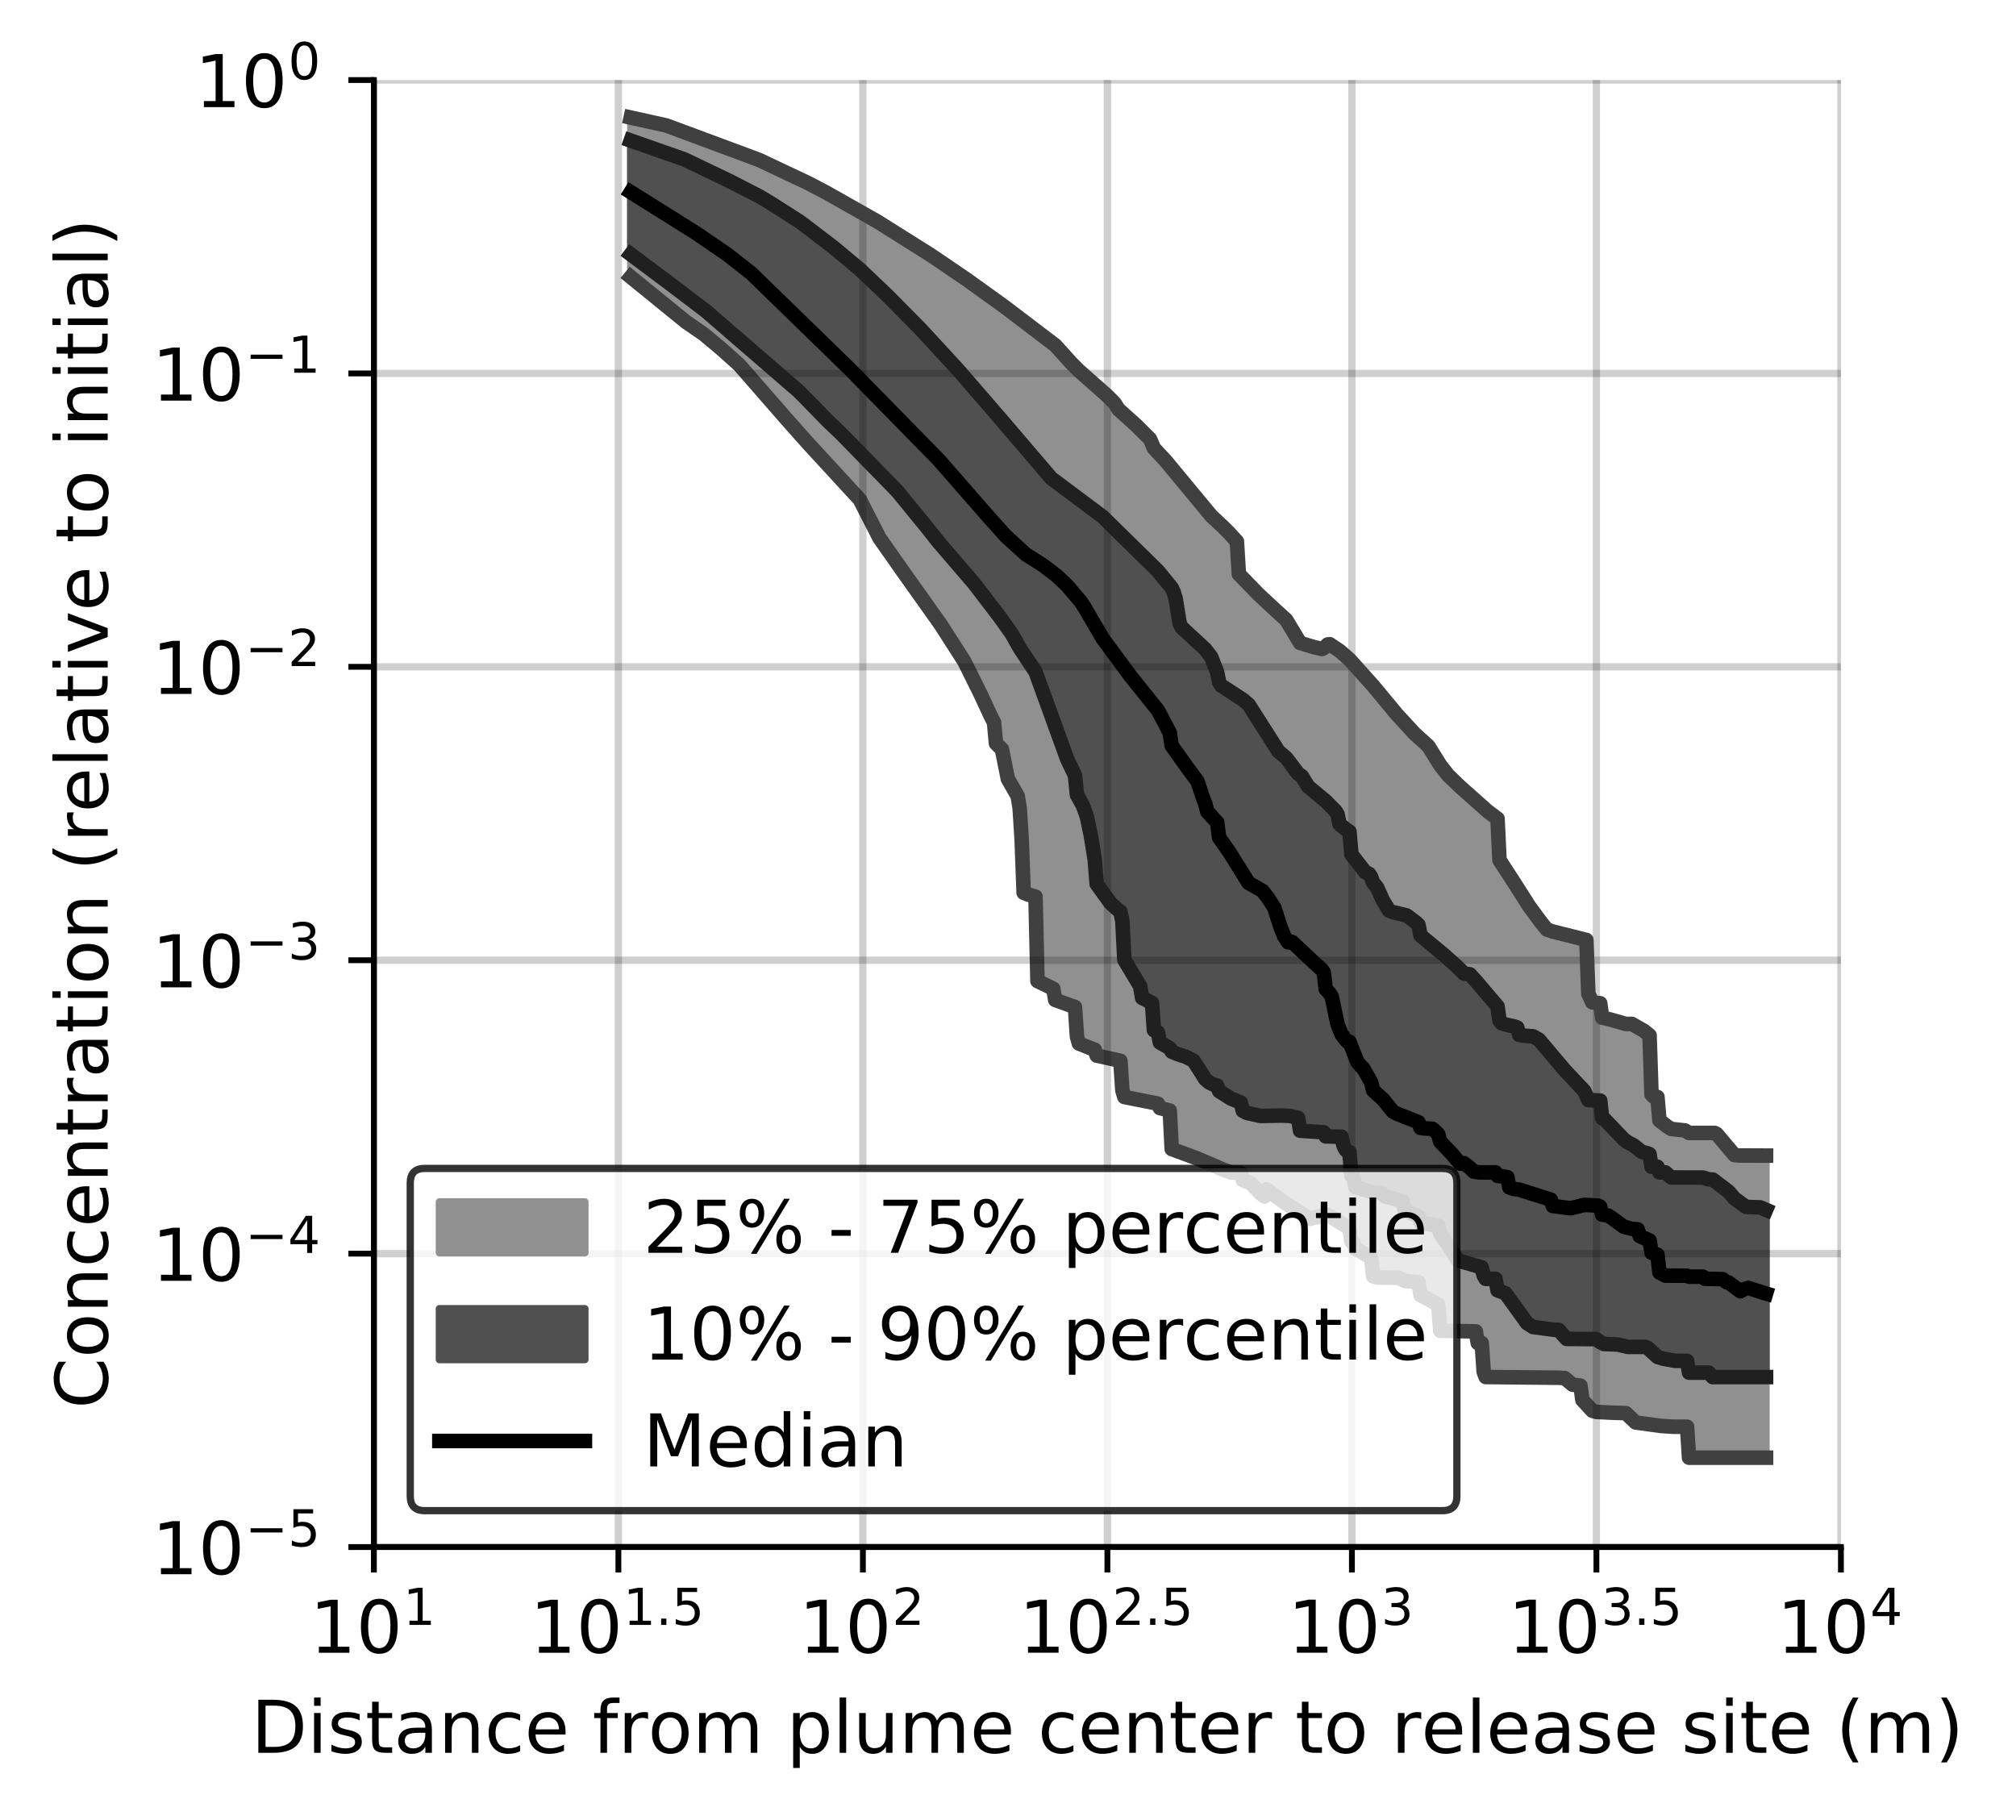 <?xml version="1.0" encoding="utf-8" standalone="no"?>
<!DOCTYPE svg PUBLIC "-//W3C//DTD SVG 1.1//EN"
  "http://www.w3.org/Graphics/SVG/1.1/DTD/svg11.dtd">
<!-- Created with matplotlib (https://matplotlib.org/) -->
<svg height="250.155pt" version="1.1" viewBox="0 0 277.037 250.155" width="277.037pt" xmlns="http://www.w3.org/2000/svg" xmlns:xlink="http://www.w3.org/1999/xlink">
 <defs>
  <style type="text/css">
*{stroke-linecap:butt;stroke-linejoin:round;}
  </style>
 </defs>
 <g id="figure_1">
  <g id="patch_1">
   <path d="M 0 250.155 
L 277.037 250.155 
L 277.037 0 
L 0 0 
z
" style="fill:#ffffff;"/>
  </g>
  <g id="axes_1">
   <g id="patch_2">
    <path d="M 51.378 212.599 
L 252.978 212.599 
L 252.978 10.999 
L 51.378 10.999 
z
" style="fill:#ffffff;"/>
   </g>
   <g id="PolyCollection_1">
    <defs>
     <path d="M 86.675 -233.995 
L 86.675 -212.091 
L 86.946 -211.867 
L 87.217 -211.635 
L 87.489 -211.404 
L 87.76 -211.172 
L 88.031 -210.941 
L 88.303 -210.709 
L 88.574 -210.478 
L 88.845 -210.246 
L 89.117 -210.009 
L 89.388 -209.81 
L 89.659 -209.611 
L 89.931 -209.412 
L 90.202 -209.214 
L 90.473 -208.998 
L 90.745 -208.772 
L 91.016 -208.546 
L 91.287 -208.309 
L 91.559 -208.071 
L 91.83 -207.835 
L 92.101 -207.6 
L 92.373 -207.364 
L 92.644 -207.128 
L 92.915 -206.893 
L 93.187 -206.657 
L 93.458 -206.433 
L 93.729 -206.26 
L 94.001 -206.087 
L 94.272 -205.914 
L 94.543 -205.742 
L 94.815 -205.569 
L 95.086 -205.396 
L 95.357 -205.223 
L 95.629 -205.051 
L 95.9 -204.867 
L 96.171 -204.655 
L 96.443 -204.443 
L 96.714 -204.231 
L 96.985 -204.019 
L 97.256 -203.796 
L 97.528 -203.567 
L 97.799 -203.337 
L 98.07 -203.108 
L 98.342 -202.878 
L 98.613 -202.648 
L 98.884 -202.419 
L 99.156 -202.189 
L 99.427 -201.959 
L 99.698 -201.73 
L 99.97 -201.5 
L 100.241 -201.27 
L 100.512 -201.041 
L 100.784 -200.811 
L 101.055 -200.581 
L 101.326 -200.302 
L 101.598 -199.998 
L 101.869 -199.693 
L 102.14 -199.389 
L 102.412 -199.084 
L 102.683 -198.779 
L 102.954 -198.473 
L 103.226 -198.167 
L 103.497 -197.862 
L 103.768 -197.556 
L 104.04 -197.25 
L 104.311 -196.945 
L 104.582 -196.639 
L 104.854 -196.333 
L 105.125 -196.028 
L 105.396 -195.722 
L 105.668 -195.416 
L 105.939 -195.097 
L 106.21 -194.777 
L 106.482 -194.457 
L 106.753 -194.137 
L 107.024 -193.816 
L 107.296 -193.495 
L 107.567 -193.175 
L 107.838 -192.854 
L 108.11 -192.533 
L 108.381 -192.212 
L 108.652 -191.892 
L 108.924 -191.571 
L 109.195 -191.25 
L 109.466 -190.929 
L 109.738 -190.612 
L 110.009 -190.327 
L 110.28 -190.041 
L 110.552 -189.753 
L 110.823 -189.464 
L 111.094 -189.175 
L 111.366 -188.886 
L 111.637 -188.597 
L 111.908 -188.308 
L 112.179 -188.019 
L 112.451 -187.729 
L 112.722 -187.44 
L 112.993 -187.151 
L 113.265 -186.862 
L 113.536 -186.572 
L 113.807 -186.281 
L 114.079 -185.989 
L 114.35 -185.697 
L 114.621 -185.405 
L 114.893 -185.113 
L 115.164 -184.821 
L 115.435 -184.53 
L 115.707 -184.238 
L 115.978 -183.946 
L 116.249 -183.654 
L 116.521 -183.361 
L 116.792 -183.067 
L 117.063 -182.772 
L 117.335 -182.478 
L 117.606 -182.184 
L 117.877 -181.889 
L 118.149 -181.509 
L 118.42 -181.012 
L 118.691 -180.515 
L 118.963 -180.018 
L 119.234 -179.513 
L 119.505 -178.923 
L 119.777 -178.333 
L 120.048 -177.744 
L 120.319 -177.154 
L 120.591 -176.61 
L 120.862 -176.208 
L 121.133 -175.807 
L 121.405 -175.405 
L 121.676 -174.993 
L 121.947 -174.574 
L 122.219 -174.164 
L 122.49 -173.794 
L 122.761 -173.425 
L 123.033 -173.056 
L 123.304 -172.687 
L 123.575 -172.318 
L 123.847 -171.946 
L 124.118 -171.574 
L 124.389 -171.202 
L 124.661 -170.83 
L 124.932 -170.457 
L 125.203 -170.085 
L 125.475 -169.713 
L 125.746 -169.339 
L 126.017 -168.966 
L 126.289 -168.592 
L 126.56 -168.218 
L 126.831 -167.844 
L 127.102 -167.47 
L 127.374 -167.089 
L 127.645 -166.698 
L 127.916 -166.307 
L 128.188 -165.916 
L 128.459 -165.525 
L 128.73 -165.134 
L 129.002 -164.731 
L 129.273 -164.324 
L 129.544 -163.917 
L 129.816 -163.509 
L 130.087 -163.102 
L 130.358 -162.691 
L 130.63 -162.278 
L 130.901 -161.865 
L 131.172 -161.452 
L 131.444 -161.038 
L 131.715 -160.622 
L 131.986 -160.206 
L 132.258 -159.772 
L 132.529 -159.244 
L 132.8 -158.716 
L 133.072 -158.189 
L 133.343 -157.66 
L 133.614 -157.13 
L 133.886 -156.599 
L 134.157 -156.07 
L 134.428 -155.483 
L 134.7 -154.868 
L 134.971 -154.239 
L 135.242 -153.587 
L 135.514 -153.037 
L 135.785 -152.493 
L 136.056 -151.949 
L 136.328 -151.408 
L 136.599 -150.868 
L 136.87 -147.993 
L 137.142 -147.725 
L 137.413 -147.457 
L 137.684 -147.188 
L 137.956 -145.683 
L 138.227 -143.604 
L 138.498 -143.125 
L 138.77 -142.645 
L 139.041 -142.165 
L 139.312 -141.693 
L 139.584 -141.223 
L 139.855 -140.752 
L 140.126 -139.069 
L 140.398 -134.771 
L 140.669 -127.476 
L 140.94 -127.327 
L 141.212 -127.248 
L 141.483 -127.17 
L 141.754 -127.092 
L 142.025 -127.013 
L 142.297 -126.936 
L 142.568 -115.34 
L 142.839 -115.203 
L 143.111 -115.068 
L 143.382 -114.934 
L 143.653 -114.802 
L 143.925 -114.671 
L 144.196 -114.541 
L 144.467 -114.413 
L 144.739 -114.285 
L 145.01 -112.738 
L 145.281 -112.638 
L 145.553 -112.54 
L 145.824 -112.442 
L 146.095 -112.344 
L 146.367 -112.246 
L 146.638 -112.15 
L 146.909 -112.053 
L 147.181 -111.956 
L 147.452 -111.86 
L 147.723 -111.764 
L 147.995 -107.696 
L 148.266 -106.753 
L 148.537 -106.627 
L 148.809 -106.502 
L 149.08 -106.386 
L 149.351 -106.287 
L 149.623 -106.187 
L 149.894 -106.088 
L 150.165 -105.992 
L 150.437 -105.903 
L 150.708 -105.093 
L 150.979 -105.041 
L 151.251 -104.992 
L 151.522 -104.946 
L 151.793 -104.904 
L 152.065 -104.864 
L 152.336 -104.827 
L 152.607 -104.778 
L 152.879 -104.696 
L 153.15 -104.615 
L 153.421 -104.534 
L 153.693 -104.456 
L 153.964 -104.378 
L 154.235 -100.321 
L 154.507 -99.405 
L 154.778 -99.353 
L 155.049 -99.301 
L 155.321 -99.25 
L 155.592 -99.198 
L 155.863 -99.146 
L 156.134 -99.094 
L 156.406 -99.041 
L 156.677 -98.988 
L 156.948 -98.935 
L 157.22 -98.882 
L 157.491 -98.828 
L 157.762 -98.773 
L 158.034 -98.719 
L 158.305 -98.662 
L 158.576 -98.606 
L 158.848 -98.55 
L 159.119 -98.491 
L 159.39 -97.882 
L 159.662 -97.818 
L 159.933 -97.751 
L 160.204 -97.683 
L 160.476 -97.614 
L 160.747 -97.544 
L 161.018 -92.248 
L 161.29 -92.157 
L 161.561 -92.064 
L 161.832 -91.969 
L 162.104 -91.873 
L 162.375 -91.776 
L 162.646 -91.678 
L 162.918 -91.579 
L 163.189 -91.477 
L 163.46 -91.375 
L 163.732 -91.272 
L 164.003 -91.166 
L 164.274 -91.061 
L 164.546 -90.952 
L 164.817 -90.843 
L 165.088 -90.732 
L 165.36 -90.619 
L 165.631 -90.505 
L 165.902 -90.389 
L 166.174 -90.272 
L 166.445 -90.152 
L 166.716 -90.031 
L 166.988 -89.91 
L 167.259 -89.793 
L 167.53 -89.674 
L 167.802 -89.552 
L 168.073 -89.428 
L 168.344 -89.3 
L 168.616 -89.172 
L 168.887 -89.046 
L 169.158 -89.031 
L 169.43 -89.015 
L 169.701 -89 
L 169.972 -88.984 
L 170.244 -88.967 
L 170.515 -88.95 
L 170.786 -87.983 
L 171.057 -87.906 
L 171.329 -87.83 
L 171.6 -87.754 
L 171.871 -87.574 
L 172.143 -87.258 
L 172.414 -86.945 
L 172.685 -86.628 
L 172.957 -86.37 
L 173.228 -86.158 
L 173.499 -85.946 
L 173.771 -85.727 
L 174.042 -86.71 
L 174.313 -86.499 
L 174.585 -86.293 
L 174.856 -86.09 
L 175.127 -85.89 
L 175.399 -85.693 
L 175.67 -85.498 
L 175.941 -85.305 
L 176.213 -85.114 
L 176.484 -84.924 
L 176.755 -84.737 
L 177.027 -84.552 
L 177.298 -84.368 
L 177.569 -84.186 
L 177.841 -84.006 
L 178.112 -83.827 
L 178.383 -83.649 
L 178.655 -83.473 
L 178.926 -83.297 
L 179.197 -83.124 
L 179.469 -82.959 
L 179.74 -82.806 
L 180.011 -82.67 
L 180.283 -82.713 
L 180.554 -82.767 
L 180.825 -82.83 
L 181.097 -82.906 
L 181.368 -82.992 
L 181.639 -83.087 
L 181.911 -83.191 
L 182.182 -83.3 
L 182.453 -83.212 
L 182.725 -83.028 
L 182.996 -82.849 
L 183.267 -82.673 
L 183.539 -82.501 
L 183.81 -82.332 
L 184.081 -82.166 
L 184.353 -82.001 
L 184.624 -81.839 
L 184.895 -81.68 
L 185.167 -81.525 
L 185.438 -81.371 
L 185.709 -79.522 
L 185.98 -79.405 
L 186.252 -78.599 
L 186.523 -78.452 
L 186.794 -78.302 
L 187.066 -78.147 
L 187.337 -77.988 
L 187.608 -77.824 
L 187.88 -77.651 
L 188.151 -77.471 
L 188.422 -77.28 
L 188.694 -74.763 
L 188.965 -74.659 
L 189.236 -74.601 
L 189.508 -74.601 
L 189.779 -74.601 
L 190.05 -74.601 
L 190.322 -74.601 
L 190.593 -74.601 
L 190.864 -74.601 
L 191.136 -74.601 
L 191.407 -74.6 
L 191.678 -74.6 
L 191.95 -74.6 
L 192.221 -74.556 
L 192.492 -74.397 
L 192.764 -74.238 
L 193.035 -74.129 
L 193.306 -74.105 
L 193.578 -74.08 
L 193.849 -74.055 
L 194.12 -74.029 
L 194.392 -74.002 
L 194.663 -73.975 
L 194.934 -73.947 
L 195.206 -72.187 
L 195.477 -72.033 
L 195.748 -71.88 
L 196.02 -71.729 
L 196.291 -71.579 
L 196.562 -71.43 
L 196.834 -71.284 
L 197.105 -71.14 
L 197.376 -70.996 
L 197.648 -70.854 
L 197.919 -67.279 
L 198.19 -67.27 
L 198.462 -67.26 
L 198.733 -67.25 
L 199.004 -67.24 
L 199.276 -67.229 
L 199.547 -67.218 
L 199.818 -67.206 
L 200.09 -67.194 
L 200.361 -67.192 
L 200.632 -67.192 
L 200.903 -67.192 
L 201.175 -67.192 
L 201.446 -67.192 
L 201.717 -67.192 
L 201.989 -67.192 
L 202.26 -67.192 
L 202.531 -67.192 
L 202.803 -67.192 
L 203.074 -65.595 
L 203.345 -65.595 
L 203.617 -65.595 
L 203.888 -61.64 
L 204.159 -60.925 
L 204.431 -60.925 
L 204.702 -60.925 
L 204.973 -60.925 
L 205.245 -60.925 
L 205.516 -60.925 
L 205.787 -60.925 
L 206.059 -60.925 
L 206.33 -60.925 
L 206.601 -60.925 
L 206.873 -60.925 
L 207.144 -60.925 
L 207.415 -60.925 
L 207.687 -60.925 
L 207.958 -60.925 
L 208.229 -60.925 
L 208.501 -60.925 
L 208.772 -60.925 
L 209.043 -60.925 
L 209.315 -60.925 
L 209.586 -60.925 
L 209.857 -60.925 
L 210.129 -60.925 
L 210.4 -60.925 
L 210.671 -60.925 
L 210.943 -60.925 
L 211.214 -60.925 
L 211.485 -60.925 
L 211.757 -60.925 
L 212.028 -60.925 
L 212.299 -60.925 
L 212.571 -60.925 
L 212.842 -60.925 
L 213.113 -60.925 
L 213.385 -60.909 
L 213.656 -60.845 
L 213.927 -60.834 
L 214.199 -60.822 
L 214.47 -60.809 
L 214.741 -60.795 
L 215.012 -60.778 
L 215.284 -60.514 
L 215.555 -60.186 
L 215.826 -59.906 
L 216.098 -59.871 
L 216.369 -59.836 
L 216.64 -59.802 
L 216.912 -59.768 
L 217.183 -59.735 
L 217.454 -57.769 
L 217.726 -57.448 
L 217.997 -57.136 
L 218.268 -56.833 
L 218.54 -56.549 
L 218.811 -56.288 
L 219.082 -56.159 
L 219.354 -56.131 
L 219.625 -56.104 
L 219.896 -56.077 
L 220.168 -56.051 
L 220.439 -56.03 
L 220.71 -56.03 
L 220.982 -56.03 
L 221.253 -56.03 
L 221.524 -56.03 
L 221.796 -56.03 
L 222.067 -56.03 
L 222.338 -56.03 
L 222.61 -56.03 
L 222.881 -56.03 
L 223.152 -56.03 
L 223.424 -55.959 
L 223.695 -55.674 
L 223.966 -55.36 
L 224.238 -55.012 
L 224.509 -54.715 
L 224.78 -54.671 
L 225.052 -54.626 
L 225.323 -54.583 
L 225.594 -54.541 
L 225.866 -54.5 
L 226.137 -54.462 
L 226.408 -54.425 
L 226.68 -54.39 
L 226.951 -54.356 
L 227.222 -54.323 
L 227.494 -54.29 
L 227.765 -54.258 
L 228.036 -54.226 
L 228.308 -54.194 
L 228.579 -54.162 
L 228.85 -54.129 
L 229.122 -54.095 
L 229.393 -54.089 
L 229.664 -54.089 
L 229.935 -54.089 
L 230.207 -54.089 
L 230.478 -54.089 
L 230.749 -54.089 
L 231.021 -54.089 
L 231.292 -54.089 
L 231.563 -54.089 
L 231.835 -54.089 
L 232.106 -49.838 
L 232.377 -49.838 
L 232.649 -49.838 
L 232.92 -49.838 
L 233.191 -49.838 
L 233.463 -49.838 
L 233.734 -49.838 
L 234.005 -49.838 
L 234.277 -49.838 
L 234.548 -49.838 
L 234.819 -49.838 
L 235.091 -49.838 
L 235.362 -49.838 
L 235.633 -49.838 
L 235.905 -49.838 
L 236.176 -49.838 
L 236.447 -49.838 
L 236.719 -49.838 
L 236.99 -49.838 
L 237.261 -49.838 
L 237.533 -49.838 
L 237.804 -49.838 
L 238.075 -49.838 
L 238.347 -49.838 
L 238.618 -49.838 
L 238.889 -49.838 
L 239.161 -49.838 
L 239.432 -49.838 
L 239.703 -49.838 
L 239.975 -49.838 
L 240.246 -49.838 
L 240.517 -49.838 
L 240.789 -49.838 
L 241.06 -49.838 
L 241.331 -49.838 
L 241.603 -49.838 
L 241.874 -49.838 
L 242.145 -49.838 
L 242.417 -49.838 
L 242.688 -49.838 
L 242.688 -91.349 
L 242.688 -91.349 
L 242.417 -91.366 
L 242.145 -91.366 
L 241.874 -91.366 
L 241.603 -91.366 
L 241.331 -91.366 
L 241.06 -91.366 
L 240.789 -91.366 
L 240.517 -91.366 
L 240.246 -91.366 
L 239.975 -91.366 
L 239.703 -91.366 
L 239.432 -91.366 
L 239.161 -91.366 
L 238.889 -91.366 
L 238.618 -91.366 
L 238.347 -91.427 
L 238.075 -91.791 
L 237.804 -92.144 
L 237.533 -92.473 
L 237.261 -92.781 
L 236.99 -93.082 
L 236.719 -93.385 
L 236.447 -93.691 
L 236.176 -94.005 
L 235.905 -94.326 
L 235.633 -94.465 
L 235.362 -94.465 
L 235.091 -94.465 
L 234.819 -94.465 
L 234.548 -94.465 
L 234.277 -94.465 
L 234.005 -94.465 
L 233.734 -94.465 
L 233.463 -94.465 
L 233.191 -94.465 
L 232.92 -94.465 
L 232.649 -94.465 
L 232.377 -94.465 
L 232.106 -94.465 
L 231.835 -94.604 
L 231.563 -94.802 
L 231.292 -94.88 
L 231.021 -94.914 
L 230.749 -94.938 
L 230.478 -94.957 
L 230.207 -94.977 
L 229.935 -94.982 
L 229.664 -95.013 
L 229.393 -95.176 
L 229.122 -95.342 
L 228.85 -95.526 
L 228.579 -95.727 
L 228.308 -95.951 
L 228.036 -96.194 
L 227.765 -99.409 
L 227.494 -99.439 
L 227.222 -99.468 
L 226.951 -99.743 
L 226.68 -107.878 
L 226.408 -108.114 
L 226.137 -108.33 
L 225.866 -108.525 
L 225.594 -108.7 
L 225.323 -108.861 
L 225.052 -109.015 
L 224.78 -109.165 
L 224.509 -109.309 
L 224.238 -109.449 
L 223.966 -109.522 
L 223.695 -109.462 
L 223.424 -109.441 
L 223.152 -109.462 
L 222.881 -109.519 
L 222.61 -109.603 
L 222.338 -109.692 
L 222.067 -109.785 
L 221.796 -109.876 
L 221.524 -109.969 
L 221.253 -110.059 
L 220.982 -110.14 
L 220.71 -110.209 
L 220.439 -110.265 
L 220.168 -110.309 
L 219.896 -112.288 
L 219.625 -112.331 
L 219.354 -112.37 
L 219.082 -112.397 
L 218.811 -112.413 
L 218.54 -112.941 
L 218.268 -113.601 
L 217.997 -120.983 
L 217.726 -121.07 
L 217.454 -121.146 
L 217.183 -121.215 
L 216.912 -121.279 
L 216.64 -121.34 
L 216.369 -121.401 
L 216.098 -121.461 
L 215.826 -121.522 
L 215.555 -121.584 
L 215.284 -121.648 
L 215.012 -121.714 
L 214.741 -121.783 
L 214.47 -121.853 
L 214.199 -121.924 
L 213.927 -121.997 
L 213.656 -122.07 
L 213.385 -122.144 
L 213.113 -122.219 
L 212.842 -122.295 
L 212.571 -122.415 
L 212.299 -122.751 
L 212.028 -123.083 
L 211.757 -123.42 
L 211.485 -123.764 
L 211.214 -124.118 
L 210.943 -124.482 
L 210.671 -124.856 
L 210.4 -125.241 
L 210.129 -125.634 
L 209.857 -126.037 
L 209.586 -126.445 
L 209.315 -126.86 
L 209.043 -127.282 
L 208.772 -127.711 
L 208.501 -128.15 
L 208.229 -128.596 
L 207.958 -129.042 
L 207.687 -129.484 
L 207.415 -129.918 
L 207.144 -130.345 
L 206.873 -130.762 
L 206.601 -131.168 
L 206.33 -131.565 
L 206.059 -131.954 
L 205.787 -137.655 
L 205.516 -137.844 
L 205.245 -138.039 
L 204.973 -138.241 
L 204.702 -138.451 
L 204.431 -138.671 
L 204.159 -138.896 
L 203.888 -139.109 
L 203.617 -139.331 
L 203.345 -139.562 
L 203.074 -139.8 
L 202.803 -140.045 
L 202.531 -140.294 
L 202.26 -140.545 
L 201.989 -140.798 
L 201.717 -141.049 
L 201.446 -141.299 
L 201.175 -141.549 
L 200.903 -141.8 
L 200.632 -142.052 
L 200.361 -142.308 
L 200.09 -142.569 
L 199.818 -142.825 
L 199.547 -143.072 
L 199.276 -143.336 
L 199.004 -143.62 
L 198.733 -143.929 
L 198.462 -144.262 
L 198.19 -144.618 
L 197.919 -144.997 
L 197.648 -145.395 
L 197.376 -145.809 
L 197.105 -146.239 
L 196.834 -146.684 
L 196.562 -147.143 
L 196.291 -147.612 
L 196.02 -147.904 
L 195.748 -148.112 
L 195.477 -148.339 
L 195.206 -148.571 
L 194.934 -148.819 
L 194.663 -149.072 
L 194.392 -149.338 
L 194.12 -149.61 
L 193.849 -149.892 
L 193.578 -150.179 
L 193.306 -150.472 
L 193.035 -150.77 
L 192.764 -151.07 
L 192.492 -151.374 
L 192.221 -151.68 
L 191.95 -151.988 
L 191.678 -152.298 
L 191.407 -152.613 
L 191.136 -152.93 
L 190.864 -153.251 
L 190.593 -153.574 
L 190.322 -153.9 
L 190.05 -154.229 
L 189.779 -154.561 
L 189.508 -154.896 
L 189.236 -155.233 
L 188.965 -155.573 
L 188.694 -155.914 
L 188.422 -156.258 
L 188.151 -156.593 
L 187.88 -156.893 
L 187.608 -157.192 
L 187.337 -157.49 
L 187.066 -157.788 
L 186.794 -158.083 
L 186.523 -158.378 
L 186.252 -158.67 
L 185.98 -158.961 
L 185.709 -159.251 
L 185.438 -159.541 
L 185.167 -159.829 
L 184.895 -160.068 
L 184.624 -160.29 
L 184.353 -160.512 
L 184.081 -160.721 
L 183.81 -160.923 
L 183.539 -161.113 
L 183.267 -161.294 
L 182.996 -161.466 
L 182.725 -161.627 
L 182.453 -161.594 
L 182.182 -161.342 
L 181.911 -161.089 
L 181.639 -160.971 
L 181.368 -161.035 
L 181.097 -161.098 
L 180.825 -161.163 
L 180.554 -161.229 
L 180.283 -161.3 
L 180.011 -161.375 
L 179.74 -161.452 
L 179.469 -161.53 
L 179.197 -161.617 
L 178.926 -161.709 
L 178.655 -161.806 
L 178.383 -162.255 
L 178.112 -162.71 
L 177.841 -163.163 
L 177.569 -163.612 
L 177.298 -164.062 
L 177.027 -164.513 
L 176.755 -164.964 
L 176.484 -165.297 
L 176.213 -165.517 
L 175.941 -165.737 
L 175.67 -165.966 
L 175.399 -166.198 
L 175.127 -166.434 
L 174.856 -166.677 
L 174.585 -166.919 
L 174.313 -167.171 
L 174.042 -167.423 
L 173.771 -167.679 
L 173.499 -167.939 
L 173.228 -168.199 
L 172.957 -168.465 
L 172.685 -168.732 
L 172.414 -169.002 
L 172.143 -169.276 
L 171.871 -169.549 
L 171.6 -169.83 
L 171.329 -170.109 
L 171.057 -170.393 
L 170.786 -170.68 
L 170.515 -170.967 
L 170.244 -171.262 
L 169.972 -175.746 
L 169.701 -176.057 
L 169.43 -176.351 
L 169.158 -176.643 
L 168.887 -176.938 
L 168.616 -177.233 
L 168.344 -177.516 
L 168.073 -177.746 
L 167.802 -177.975 
L 167.53 -178.206 
L 167.259 -178.452 
L 166.988 -178.726 
L 166.716 -179 
L 166.445 -179.275 
L 166.174 -179.549 
L 165.902 -179.824 
L 165.631 -180.098 
L 165.36 -180.409 
L 165.088 -180.731 
L 164.817 -181.053 
L 164.546 -181.374 
L 164.274 -181.696 
L 164.003 -182.017 
L 163.732 -182.338 
L 163.46 -182.687 
L 163.189 -183.039 
L 162.918 -183.39 
L 162.646 -183.74 
L 162.375 -184.091 
L 162.104 -184.441 
L 161.832 -184.791 
L 161.561 -185.13 
L 161.29 -185.466 
L 161.018 -185.801 
L 160.747 -186.137 
L 160.476 -186.472 
L 160.204 -186.806 
L 159.933 -187.141 
L 159.662 -187.457 
L 159.39 -187.733 
L 159.119 -188.009 
L 158.848 -188.285 
L 158.576 -188.56 
L 158.305 -189.184 
L 158.034 -189.816 
L 157.762 -190.112 
L 157.491 -190.386 
L 157.22 -190.66 
L 156.948 -190.927 
L 156.677 -191.189 
L 156.406 -191.452 
L 156.134 -191.715 
L 155.863 -191.967 
L 155.592 -192.218 
L 155.321 -192.47 
L 155.049 -192.72 
L 154.778 -192.96 
L 154.507 -193.2 
L 154.235 -193.44 
L 153.964 -193.68 
L 153.693 -193.909 
L 153.421 -194.286 
L 153.15 -194.774 
L 152.879 -195.046 
L 152.607 -195.318 
L 152.336 -195.589 
L 152.065 -195.861 
L 151.793 -196.13 
L 151.522 -196.394 
L 151.251 -196.641 
L 150.979 -196.877 
L 150.708 -197.114 
L 150.437 -197.35 
L 150.165 -197.587 
L 149.894 -197.823 
L 149.623 -198.058 
L 149.351 -198.289 
L 149.08 -198.52 
L 148.809 -198.752 
L 148.537 -198.983 
L 148.266 -199.215 
L 147.995 -199.446 
L 147.723 -199.688 
L 147.452 -199.996 
L 147.181 -200.303 
L 146.909 -200.61 
L 146.638 -200.917 
L 146.367 -201.225 
L 146.095 -201.528 
L 145.824 -201.828 
L 145.553 -202.127 
L 145.281 -202.427 
L 145.01 -202.708 
L 144.739 -202.919 
L 144.467 -203.13 
L 144.196 -203.34 
L 143.925 -203.55 
L 143.653 -203.76 
L 143.382 -203.97 
L 143.111 -204.18 
L 142.839 -204.389 
L 142.568 -204.597 
L 142.297 -204.804 
L 142.025 -205.01 
L 141.754 -205.217 
L 141.483 -205.423 
L 141.212 -205.629 
L 140.94 -205.836 
L 140.669 -206.042 
L 140.398 -206.248 
L 140.126 -206.455 
L 139.855 -206.657 
L 139.584 -206.859 
L 139.312 -207.06 
L 139.041 -207.262 
L 138.77 -207.463 
L 138.498 -207.665 
L 138.227 -207.866 
L 137.956 -208.068 
L 137.684 -208.27 
L 137.413 -208.47 
L 137.142 -208.67 
L 136.87 -208.868 
L 136.599 -209.064 
L 136.328 -209.26 
L 136.056 -209.455 
L 135.785 -209.651 
L 135.514 -209.847 
L 135.242 -210.042 
L 134.971 -210.238 
L 134.7 -210.432 
L 134.428 -210.626 
L 134.157 -210.82 
L 133.886 -211.014 
L 133.614 -211.208 
L 133.343 -211.398 
L 133.072 -211.587 
L 132.8 -211.775 
L 132.529 -211.963 
L 132.258 -212.152 
L 131.986 -212.34 
L 131.715 -212.528 
L 131.444 -212.714 
L 131.172 -212.901 
L 130.901 -213.087 
L 130.63 -213.274 
L 130.358 -213.461 
L 130.087 -213.647 
L 129.816 -213.834 
L 129.544 -214.017 
L 129.273 -214.197 
L 129.002 -214.376 
L 128.73 -214.556 
L 128.459 -214.735 
L 128.188 -214.914 
L 127.916 -215.092 
L 127.645 -215.269 
L 127.374 -215.446 
L 127.102 -215.624 
L 126.831 -215.801 
L 126.56 -215.978 
L 126.289 -216.156 
L 126.017 -216.333 
L 125.746 -216.511 
L 125.475 -216.688 
L 125.203 -216.865 
L 124.932 -217.035 
L 124.661 -217.203 
L 124.389 -217.372 
L 124.118 -217.54 
L 123.847 -217.707 
L 123.575 -217.873 
L 123.304 -218.039 
L 123.033 -218.205 
L 122.761 -218.371 
L 122.49 -218.538 
L 122.219 -218.704 
L 121.947 -218.87 
L 121.676 -219.036 
L 121.405 -219.202 
L 121.133 -219.369 
L 120.862 -219.535 
L 120.591 -219.701 
L 120.319 -219.867 
L 120.048 -220.033 
L 119.777 -220.194 
L 119.505 -220.349 
L 119.234 -220.504 
L 118.963 -220.657 
L 118.691 -220.817 
L 118.42 -220.979 
L 118.149 -221.14 
L 117.877 -221.302 
L 117.606 -221.455 
L 117.335 -221.604 
L 117.063 -221.753 
L 116.792 -221.902 
L 116.521 -222.05 
L 116.249 -222.199 
L 115.978 -222.348 
L 115.707 -222.497 
L 115.435 -222.645 
L 115.164 -222.794 
L 114.893 -222.943 
L 114.621 -223.092 
L 114.35 -223.242 
L 114.079 -223.394 
L 113.807 -223.546 
L 113.536 -223.695 
L 113.265 -223.833 
L 112.993 -223.974 
L 112.722 -224.119 
L 112.451 -224.264 
L 112.179 -224.41 
L 111.908 -224.555 
L 111.637 -224.7 
L 111.366 -224.845 
L 111.094 -224.975 
L 110.823 -225.103 
L 110.552 -225.232 
L 110.28 -225.36 
L 110.009 -225.489 
L 109.738 -225.617 
L 109.466 -225.746 
L 109.195 -225.874 
L 108.924 -226.003 
L 108.652 -226.131 
L 108.381 -226.26 
L 108.11 -226.388 
L 107.838 -226.517 
L 107.567 -226.645 
L 107.296 -226.774 
L 107.024 -226.902 
L 106.753 -227.031 
L 106.482 -227.159 
L 106.21 -227.29 
L 105.939 -227.423 
L 105.668 -227.556 
L 105.396 -227.689 
L 105.125 -227.822 
L 104.854 -227.932 
L 104.582 -228.055 
L 104.311 -228.178 
L 104.04 -228.302 
L 103.768 -228.425 
L 103.497 -228.548 
L 103.226 -228.672 
L 102.954 -228.785 
L 102.683 -228.884 
L 102.412 -228.982 
L 102.14 -229.08 
L 101.869 -229.179 
L 101.598 -229.277 
L 101.326 -229.375 
L 101.055 -229.474 
L 100.784 -229.572 
L 100.512 -229.67 
L 100.241 -229.769 
L 99.97 -229.867 
L 99.698 -229.965 
L 99.427 -230.064 
L 99.156 -230.162 
L 98.884 -230.26 
L 98.613 -230.359 
L 98.342 -230.457 
L 98.07 -230.555 
L 97.799 -230.654 
L 97.528 -230.752 
L 97.256 -230.85 
L 96.985 -230.949 
L 96.714 -231.047 
L 96.443 -231.149 
L 96.171 -231.253 
L 95.9 -231.357 
L 95.629 -231.46 
L 95.357 -231.564 
L 95.086 -231.668 
L 94.815 -231.772 
L 94.543 -231.875 
L 94.272 -231.979 
L 94.001 -232.083 
L 93.729 -232.187 
L 93.458 -232.29 
L 93.187 -232.369 
L 92.915 -232.433 
L 92.644 -232.522 
L 92.373 -232.62 
L 92.101 -232.719 
L 91.83 -232.817 
L 91.559 -232.915 
L 91.287 -233.004 
L 91.016 -233.063 
L 90.745 -233.121 
L 90.473 -233.18 
L 90.202 -233.239 
L 89.931 -233.297 
L 89.659 -233.356 
L 89.388 -233.415 
L 89.117 -233.473 
L 88.845 -233.532 
L 88.574 -233.59 
L 88.303 -233.649 
L 88.031 -233.708 
L 87.76 -233.766 
L 87.489 -233.825 
L 87.217 -233.882 
L 86.946 -233.939 
L 86.675 -233.995 
z
" id="mff1d43e2d2" style="stroke:#909090;"/>
    </defs>
    <g clip-path="url(#p726b319f94)">
     <use style="fill:#909090;stroke:#909090;" x="0" xlink:href="#mff1d43e2d2" y="250.155"/>
    </g>
   </g>
   <g id="PolyCollection_2">
    <defs>
     <path d="M 86.675 -230.837 
L 86.675 -215.199 
L 86.946 -214.989 
L 87.217 -214.779 
L 87.489 -214.569 
L 87.76 -214.359 
L 88.031 -214.149 
L 88.303 -213.939 
L 88.574 -213.731 
L 88.845 -213.532 
L 89.117 -213.333 
L 89.388 -213.135 
L 89.659 -212.936 
L 89.931 -212.737 
L 90.202 -212.538 
L 90.473 -212.34 
L 90.745 -212.141 
L 91.016 -211.942 
L 91.287 -211.743 
L 91.559 -211.545 
L 91.83 -211.346 
L 92.101 -211.147 
L 92.373 -210.948 
L 92.644 -210.75 
L 92.915 -210.546 
L 93.187 -210.341 
L 93.458 -210.136 
L 93.729 -209.932 
L 94.001 -209.734 
L 94.272 -209.537 
L 94.543 -209.34 
L 94.815 -209.144 
L 95.086 -208.947 
L 95.357 -208.745 
L 95.629 -208.536 
L 95.9 -208.327 
L 96.171 -208.118 
L 96.443 -207.897 
L 96.714 -207.665 
L 96.985 -207.434 
L 97.256 -207.202 
L 97.528 -206.97 
L 97.799 -206.739 
L 98.07 -206.511 
L 98.342 -206.284 
L 98.613 -206.057 
L 98.884 -205.828 
L 99.156 -205.597 
L 99.427 -205.365 
L 99.698 -205.134 
L 99.97 -204.902 
L 100.241 -204.671 
L 100.512 -204.44 
L 100.784 -204.208 
L 101.055 -203.977 
L 101.326 -203.745 
L 101.598 -203.514 
L 101.869 -203.282 
L 102.14 -203.051 
L 102.412 -202.819 
L 102.683 -202.588 
L 102.954 -202.356 
L 103.226 -202.125 
L 103.497 -201.893 
L 103.768 -201.662 
L 104.04 -201.428 
L 104.311 -201.181 
L 104.582 -200.928 
L 104.854 -200.675 
L 105.125 -200.422 
L 105.396 -200.169 
L 105.668 -199.933 
L 105.939 -199.698 
L 106.21 -199.463 
L 106.482 -199.227 
L 106.753 -198.992 
L 107.024 -198.757 
L 107.296 -198.521 
L 107.567 -198.286 
L 107.838 -198.051 
L 108.11 -197.815 
L 108.381 -197.58 
L 108.652 -197.345 
L 108.924 -197.109 
L 109.195 -196.874 
L 109.466 -196.638 
L 109.738 -196.403 
L 110.009 -196.164 
L 110.28 -195.879 
L 110.552 -195.589 
L 110.823 -195.298 
L 111.094 -195.007 
L 111.366 -194.716 
L 111.637 -194.425 
L 111.908 -194.134 
L 112.179 -193.835 
L 112.451 -193.534 
L 112.722 -193.233 
L 112.993 -192.982 
L 113.265 -192.74 
L 113.536 -192.497 
L 113.807 -192.254 
L 114.079 -192.012 
L 114.35 -191.769 
L 114.621 -191.527 
L 114.893 -191.282 
L 115.164 -191.036 
L 115.435 -190.745 
L 115.707 -190.444 
L 115.978 -190.144 
L 116.249 -189.858 
L 116.521 -189.585 
L 116.792 -189.312 
L 117.063 -189.039 
L 117.335 -188.767 
L 117.606 -188.494 
L 117.877 -188.222 
L 118.149 -187.951 
L 118.42 -187.681 
L 118.691 -187.41 
L 118.963 -187.139 
L 119.234 -186.859 
L 119.505 -186.578 
L 119.777 -186.298 
L 120.048 -186.019 
L 120.319 -185.739 
L 120.591 -185.46 
L 120.862 -185.18 
L 121.133 -184.916 
L 121.405 -184.684 
L 121.676 -184.453 
L 121.947 -184.221 
L 122.219 -183.946 
L 122.49 -183.628 
L 122.761 -183.307 
L 123.033 -182.986 
L 123.304 -182.665 
L 123.575 -182.344 
L 123.847 -182.023 
L 124.118 -181.701 
L 124.389 -181.38 
L 124.661 -181.059 
L 124.932 -180.738 
L 125.203 -180.417 
L 125.475 -180.099 
L 125.746 -179.779 
L 126.017 -179.458 
L 126.289 -179.137 
L 126.56 -178.816 
L 126.831 -178.466 
L 127.102 -178.023 
L 127.374 -177.66 
L 127.645 -177.296 
L 127.916 -176.933 
L 128.188 -176.569 
L 128.459 -176.25 
L 128.73 -175.941 
L 129.002 -175.633 
L 129.273 -175.324 
L 129.544 -175.016 
L 129.816 -174.708 
L 130.087 -174.4 
L 130.358 -174.093 
L 130.63 -173.788 
L 130.901 -173.524 
L 131.172 -173.259 
L 131.444 -172.972 
L 131.715 -172.64 
L 131.986 -172.307 
L 132.258 -171.974 
L 132.529 -171.642 
L 132.8 -171.309 
L 133.072 -170.973 
L 133.343 -170.631 
L 133.614 -170.289 
L 133.886 -169.946 
L 134.157 -169.604 
L 134.428 -169.262 
L 134.7 -168.919 
L 134.971 -168.574 
L 135.242 -168.222 
L 135.514 -167.87 
L 135.785 -167.513 
L 136.056 -167.154 
L 136.328 -166.796 
L 136.599 -166.437 
L 136.87 -166.069 
L 137.142 -165.7 
L 137.413 -165.331 
L 137.684 -164.962 
L 137.956 -164.585 
L 138.227 -164.204 
L 138.498 -163.816 
L 138.77 -163.429 
L 139.041 -163.041 
L 139.312 -162.509 
L 139.584 -162.027 
L 139.855 -161.531 
L 140.126 -161.096 
L 140.398 -160.707 
L 140.669 -160.318 
L 140.94 -159.929 
L 141.212 -159.54 
L 141.483 -159.152 
L 141.754 -158.77 
L 142.025 -158.384 
L 142.297 -157.837 
L 142.568 -157.079 
L 142.839 -156.317 
L 143.111 -155.716 
L 143.382 -155.094 
L 143.653 -154.324 
L 143.925 -153.552 
L 144.196 -152.778 
L 144.467 -152.004 
L 144.739 -151.231 
L 145.01 -150.456 
L 145.281 -149.683 
L 145.553 -148.905 
L 145.824 -148.124 
L 146.095 -147.341 
L 146.367 -146.556 
L 146.638 -145.878 
L 146.909 -145.305 
L 147.181 -144.733 
L 147.452 -144.165 
L 147.723 -143.6 
L 147.995 -140.925 
L 148.266 -140.493 
L 148.537 -140.058 
L 148.809 -139.448 
L 149.08 -138.688 
L 149.351 -137.958 
L 149.623 -136.818 
L 149.894 -135.385 
L 150.165 -133.859 
L 150.437 -132.02 
L 150.708 -128.673 
L 150.979 -128.274 
L 151.251 -127.885 
L 151.522 -127.509 
L 151.793 -127.144 
L 152.065 -126.792 
L 152.336 -126.434 
L 152.607 -126.046 
L 152.879 -125.772 
L 153.15 -125.532 
L 153.421 -125.299 
L 153.693 -125.072 
L 153.964 -124.881 
L 154.235 -123.572 
L 154.507 -118.252 
L 154.778 -117.791 
L 155.049 -117.358 
L 155.321 -116.948 
L 155.592 -116.556 
L 155.863 -116.096 
L 156.134 -115.514 
L 156.406 -115.036 
L 156.677 -114.629 
L 156.948 -113.024 
L 157.22 -112.872 
L 157.491 -112.73 
L 157.762 -112.594 
L 158.034 -112.459 
L 158.305 -112.329 
L 158.576 -108.585 
L 158.848 -108.431 
L 159.119 -108.283 
L 159.39 -106.893 
L 159.662 -106.735 
L 159.933 -106.579 
L 160.204 -106.423 
L 160.476 -106.271 
L 160.747 -106.12 
L 161.018 -105.642 
L 161.29 -105.483 
L 161.561 -105.357 
L 161.832 -105.295 
L 162.104 -105.233 
L 162.375 -105.172 
L 162.646 -105.094 
L 162.918 -104.953 
L 163.189 -104.812 
L 163.46 -104.673 
L 163.732 -104.536 
L 164.003 -104.401 
L 164.274 -104.031 
L 164.546 -103.567 
L 164.817 -103.094 
L 165.088 -102.609 
L 165.36 -102.173 
L 165.631 -101.851 
L 165.902 -101.553 
L 166.174 -101.39 
L 166.445 -101.23 
L 166.716 -101.07 
L 166.988 -101.01 
L 167.259 -100.981 
L 167.53 -100.221 
L 167.802 -100.035 
L 168.073 -99.848 
L 168.344 -99.66 
L 168.616 -99.471 
L 168.887 -99.291 
L 169.158 -99.182 
L 169.43 -99.074 
L 169.701 -98.965 
L 169.972 -98.856 
L 170.244 -98.748 
L 170.515 -98.639 
L 170.786 -97.513 
L 171.057 -97.32 
L 171.329 -97.222 
L 171.6 -97.145 
L 171.871 -97.07 
L 172.143 -96.995 
L 172.414 -96.921 
L 172.685 -96.849 
L 172.957 -96.805 
L 173.228 -96.797 
L 173.499 -96.793 
L 173.771 -96.79 
L 174.042 -96.788 
L 174.313 -96.785 
L 174.585 -96.781 
L 174.856 -96.782 
L 175.127 -96.791 
L 175.399 -96.807 
L 175.67 -96.824 
L 175.941 -96.842 
L 176.213 -96.854 
L 176.484 -96.857 
L 176.755 -96.851 
L 177.027 -96.832 
L 177.298 -96.796 
L 177.569 -96.748 
L 177.841 -96.688 
L 178.112 -96.616 
L 178.383 -96.535 
L 178.655 -94.775 
L 178.926 -94.751 
L 179.197 -94.728 
L 179.469 -94.706 
L 179.74 -94.685 
L 180.011 -94.665 
L 180.283 -94.645 
L 180.554 -94.627 
L 180.825 -94.61 
L 181.097 -94.593 
L 181.368 -94.578 
L 181.639 -94.563 
L 181.911 -94.549 
L 182.182 -93.988 
L 182.453 -93.982 
L 182.725 -93.976 
L 182.996 -93.971 
L 183.267 -93.965 
L 183.539 -93.96 
L 183.81 -93.954 
L 184.081 -93.949 
L 184.353 -93.943 
L 184.624 -92.71 
L 184.895 -92.177 
L 185.167 -91.898 
L 185.438 -91.843 
L 185.709 -88.597 
L 185.98 -88.573 
L 186.252 -87.03 
L 186.523 -86.938 
L 186.794 -86.847 
L 187.066 -86.757 
L 187.337 -86.669 
L 187.608 -86.581 
L 187.88 -86.495 
L 188.151 -86.409 
L 188.422 -86.325 
L 188.694 -86.241 
L 188.965 -86.185 
L 189.236 -86.157 
L 189.508 -86.199 
L 189.779 -86.245 
L 190.05 -85.921 
L 190.322 -85.751 
L 190.593 -85.672 
L 190.864 -85.595 
L 191.136 -85.518 
L 191.407 -85.443 
L 191.678 -85.37 
L 191.95 -85.298 
L 192.221 -85.227 
L 192.492 -85.158 
L 192.764 -85.091 
L 193.035 -83.82 
L 193.306 -83.701 
L 193.578 -83.581 
L 193.849 -83.461 
L 194.12 -83.341 
L 194.392 -83.22 
L 194.663 -83.1 
L 194.934 -82.98 
L 195.206 -82.137 
L 195.477 -82.095 
L 195.748 -82.055 
L 196.02 -82.017 
L 196.291 -81.975 
L 196.562 -81.931 
L 196.834 -81.882 
L 197.105 -81.828 
L 197.376 -81.768 
L 197.648 -81.7 
L 197.919 -80.609 
L 198.19 -80.262 
L 198.462 -79.856 
L 198.733 -79.46 
L 199.004 -79.064 
L 199.276 -78.659 
L 199.547 -78.22 
L 199.818 -77.773 
L 200.09 -77.446 
L 200.361 -76.931 
L 200.632 -76.851 
L 200.903 -76.772 
L 201.175 -76.692 
L 201.446 -76.613 
L 201.717 -76.535 
L 201.989 -76.456 
L 202.26 -76.379 
L 202.531 -76.302 
L 202.803 -76.225 
L 203.074 -76.148 
L 203.345 -76.072 
L 203.617 -75.996 
L 203.888 -74.864 
L 204.159 -74.414 
L 204.431 -74.414 
L 204.702 -74.414 
L 204.973 -74.414 
L 205.245 -74.414 
L 205.516 -74.414 
L 205.787 -72.834 
L 206.059 -72.756 
L 206.33 -72.674 
L 206.601 -72.587 
L 206.873 -72.437 
L 207.144 -72.045 
L 207.415 -71.668 
L 207.687 -71.295 
L 207.958 -70.895 
L 208.229 -70.501 
L 208.501 -70.092 
L 208.772 -69.679 
L 209.043 -69.267 
L 209.315 -68.899 
L 209.586 -68.584 
L 209.857 -68.317 
L 210.129 -68.103 
L 210.4 -67.929 
L 210.671 -67.794 
L 210.943 -67.75 
L 211.214 -67.705 
L 211.485 -67.657 
L 211.757 -67.602 
L 212.028 -67.539 
L 212.299 -67.47 
L 212.571 -67.402 
L 212.842 -67.402 
L 213.113 -67.402 
L 213.385 -67.402 
L 213.656 -67.402 
L 213.927 -67.402 
L 214.199 -67.402 
L 214.47 -67.153 
L 214.741 -66.761 
L 215.012 -66.378 
L 215.284 -66.164 
L 215.555 -66.164 
L 215.826 -66.164 
L 216.098 -66.164 
L 216.369 -66.164 
L 216.64 -66.164 
L 216.912 -66.164 
L 217.183 -66.164 
L 217.454 -66.164 
L 217.726 -66.164 
L 217.997 -66.164 
L 218.268 -66.164 
L 218.54 -66.164 
L 218.811 -66.164 
L 219.082 -66.164 
L 219.354 -66.128 
L 219.625 -65.889 
L 219.896 -65.722 
L 220.168 -65.578 
L 220.439 -65.452 
L 220.71 -65.424 
L 220.982 -65.424 
L 221.253 -65.424 
L 221.524 -65.424 
L 221.796 -65.424 
L 222.067 -65.424 
L 222.338 -65.382 
L 222.61 -65.3 
L 222.881 -65.219 
L 223.152 -65.139 
L 223.424 -65.061 
L 223.695 -65.059 
L 223.966 -65.059 
L 224.238 -65.059 
L 224.509 -65.059 
L 224.78 -65.059 
L 225.052 -65.059 
L 225.323 -65.059 
L 225.594 -65.059 
L 225.866 -65.059 
L 226.137 -65.059 
L 226.408 -64.934 
L 226.68 -64.666 
L 226.951 -64.408 
L 227.222 -64.16 
L 227.494 -63.92 
L 227.765 -63.687 
L 228.036 -63.567 
L 228.308 -63.499 
L 228.579 -63.435 
L 228.85 -63.376 
L 229.122 -63.323 
L 229.393 -63.275 
L 229.664 -63.23 
L 229.935 -63.188 
L 230.207 -63.15 
L 230.478 -63.144 
L 230.749 -63.144 
L 231.021 -63.144 
L 231.292 -63.144 
L 231.563 -63.144 
L 231.835 -63.144 
L 232.106 -61.526 
L 232.377 -61.522 
L 232.649 -61.522 
L 232.92 -61.522 
L 233.191 -61.522 
L 233.463 -61.522 
L 233.734 -61.522 
L 234.005 -61.522 
L 234.277 -61.522 
L 234.548 -61.522 
L 234.819 -61.522 
L 235.091 -61.228 
L 235.362 -60.912 
L 235.633 -60.912 
L 235.905 -60.912 
L 236.176 -60.912 
L 236.447 -60.912 
L 236.719 -60.912 
L 236.99 -60.912 
L 237.261 -60.912 
L 237.533 -60.912 
L 237.804 -60.912 
L 238.075 -60.912 
L 238.347 -60.912 
L 238.618 -60.912 
L 238.889 -60.912 
L 239.161 -60.912 
L 239.432 -60.912 
L 239.703 -60.912 
L 239.975 -60.912 
L 240.246 -60.912 
L 240.517 -60.912 
L 240.789 -60.912 
L 241.06 -60.912 
L 241.331 -60.912 
L 241.603 -60.912 
L 241.874 -60.912 
L 242.145 -60.912 
L 242.417 -60.912 
L 242.688 -60.912 
L 242.688 -83.892 
L 242.688 -83.892 
L 242.417 -84.01 
L 242.145 -84.124 
L 241.874 -84.236 
L 241.603 -84.291 
L 241.331 -84.291 
L 241.06 -84.291 
L 240.789 -84.291 
L 240.517 -84.291 
L 240.246 -84.291 
L 239.975 -84.291 
L 239.703 -84.41 
L 239.432 -84.666 
L 239.161 -84.9 
L 238.889 -85.112 
L 238.618 -85.293 
L 238.347 -85.459 
L 238.075 -85.846 
L 237.804 -86.079 
L 237.533 -86.409 
L 237.261 -86.702 
L 236.99 -86.912 
L 236.719 -87.09 
L 236.447 -87.272 
L 236.176 -87.465 
L 235.905 -87.663 
L 235.633 -87.862 
L 235.362 -88.061 
L 235.091 -88.084 
L 234.819 -88.084 
L 234.548 -88.084 
L 234.277 -88.217 
L 234.005 -88.333 
L 233.734 -88.34 
L 233.463 -88.34 
L 233.191 -88.34 
L 232.92 -88.34 
L 232.649 -88.34 
L 232.377 -88.34 
L 232.106 -88.34 
L 231.835 -88.34 
L 231.563 -88.34 
L 231.292 -88.34 
L 231.021 -88.34 
L 230.749 -88.34 
L 230.478 -88.34 
L 230.207 -88.34 
L 229.935 -88.34 
L 229.664 -88.34 
L 229.393 -88.502 
L 229.122 -88.807 
L 228.85 -89.041 
L 228.579 -89.041 
L 228.308 -89.041 
L 228.036 -89.041 
L 227.765 -89.82 
L 227.494 -89.82 
L 227.222 -89.82 
L 226.951 -89.82 
L 226.68 -91.542 
L 226.408 -91.66 
L 226.137 -91.771 
L 225.866 -91.834 
L 225.594 -91.881 
L 225.323 -91.881 
L 225.052 -92.157 
L 224.78 -92.506 
L 224.509 -92.75 
L 224.238 -92.924 
L 223.966 -93.05 
L 223.695 -93.174 
L 223.424 -93.336 
L 223.152 -93.568 
L 222.881 -93.819 
L 222.61 -94.079 
L 222.338 -94.353 
L 222.067 -94.621 
L 221.796 -94.937 
L 221.524 -95.254 
L 221.253 -95.553 
L 220.982 -95.841 
L 220.71 -96.149 
L 220.439 -96.396 
L 220.168 -96.499 
L 219.896 -98.915 
L 219.625 -98.923 
L 219.354 -98.93 
L 219.082 -98.939 
L 218.811 -98.95 
L 218.54 -98.963 
L 218.268 -98.979 
L 217.997 -99.576 
L 217.726 -100.209 
L 217.454 -100.504 
L 217.183 -100.805 
L 216.912 -101.109 
L 216.64 -101.416 
L 216.369 -101.725 
L 216.098 -102.037 
L 215.826 -102.355 
L 215.555 -102.581 
L 215.284 -102.827 
L 215.012 -103.098 
L 214.741 -103.394 
L 214.47 -103.712 
L 214.199 -104.036 
L 213.927 -104.357 
L 213.656 -104.675 
L 213.385 -104.992 
L 213.113 -105.31 
L 212.842 -105.631 
L 212.571 -105.956 
L 212.299 -106.285 
L 212.028 -106.617 
L 211.757 -106.949 
L 211.485 -107.282 
L 211.214 -107.499 
L 210.943 -107.621 
L 210.671 -107.741 
L 210.4 -107.797 
L 210.129 -107.807 
L 209.857 -107.817 
L 209.586 -107.827 
L 209.315 -107.837 
L 209.043 -107.846 
L 208.772 -107.944 
L 208.501 -108.943 
L 208.229 -109.059 
L 207.958 -109.141 
L 207.687 -109.207 
L 207.415 -109.266 
L 207.144 -109.319 
L 206.873 -109.37 
L 206.601 -109.417 
L 206.33 -109.549 
L 206.059 -109.881 
L 205.787 -111.86 
L 205.516 -111.98 
L 205.245 -112.26 
L 204.973 -112.612 
L 204.702 -112.967 
L 204.431 -113.326 
L 204.159 -113.682 
L 203.888 -114.029 
L 203.617 -114.369 
L 203.345 -114.706 
L 203.074 -115.04 
L 202.803 -115.366 
L 202.531 -115.687 
L 202.26 -116 
L 201.989 -116.262 
L 201.717 -116.308 
L 201.446 -116.344 
L 201.175 -116.372 
L 200.903 -116.532 
L 200.632 -116.868 
L 200.361 -117.199 
L 200.09 -117.488 
L 199.818 -117.736 
L 199.547 -117.979 
L 199.276 -118.217 
L 199.004 -118.452 
L 198.733 -118.683 
L 198.462 -118.911 
L 198.19 -119.139 
L 197.919 -119.366 
L 197.648 -119.594 
L 197.376 -119.818 
L 197.105 -120.047 
L 196.834 -120.274 
L 196.562 -120.501 
L 196.291 -120.726 
L 196.02 -120.949 
L 195.748 -121.167 
L 195.477 -121.382 
L 195.206 -121.595 
L 194.934 -123.047 
L 194.663 -123.325 
L 194.392 -123.542 
L 194.12 -123.759 
L 193.849 -124.081 
L 193.578 -124.161 
L 193.306 -124.349 
L 193.035 -124.428 
L 192.764 -124.505 
L 192.492 -124.581 
L 192.221 -124.637 
L 191.95 -124.694 
L 191.678 -124.753 
L 191.407 -124.814 
L 191.136 -124.877 
L 190.864 -125.021 
L 190.593 -125.518 
L 190.322 -126.01 
L 190.05 -126.396 
L 189.779 -126.742 
L 189.508 -127.571 
L 189.236 -128.203 
L 188.965 -128.552 
L 188.694 -128.868 
L 188.422 -129.637 
L 188.151 -130.051 
L 187.88 -130.211 
L 187.608 -130.308 
L 187.337 -130.656 
L 187.066 -131.006 
L 186.794 -131.354 
L 186.523 -131.706 
L 186.252 -132.055 
L 185.98 -132.405 
L 185.709 -132.748 
L 185.438 -135.872 
L 185.167 -136.05 
L 184.895 -136.231 
L 184.624 -136.412 
L 184.353 -136.63 
L 184.081 -136.906 
L 183.81 -138.238 
L 183.539 -138.691 
L 183.267 -139.001 
L 182.996 -139.279 
L 182.725 -139.553 
L 182.453 -139.815 
L 182.182 -140.062 
L 181.911 -140.309 
L 181.639 -140.545 
L 181.368 -140.781 
L 181.097 -141.006 
L 180.825 -141.228 
L 180.554 -141.449 
L 180.283 -141.67 
L 180.011 -141.883 
L 179.74 -142.096 
L 179.469 -142.511 
L 179.197 -143.01 
L 178.926 -143.462 
L 178.655 -143.653 
L 178.383 -143.847 
L 178.112 -144.112 
L 177.841 -144.482 
L 177.569 -144.854 
L 177.298 -145.231 
L 177.027 -145.61 
L 176.755 -145.992 
L 176.484 -146.322 
L 176.213 -146.517 
L 175.941 -146.719 
L 175.67 -146.923 
L 175.399 -147.126 
L 175.127 -147.527 
L 174.856 -147.949 
L 174.585 -148.41 
L 174.313 -148.899 
L 174.042 -149.394 
L 173.771 -149.886 
L 173.499 -150.319 
L 173.228 -150.756 
L 172.957 -151.191 
L 172.685 -151.625 
L 172.414 -152.058 
L 172.143 -152.491 
L 171.871 -152.92 
L 171.6 -153.316 
L 171.329 -153.602 
L 171.057 -153.806 
L 170.786 -154.008 
L 170.515 -154.207 
L 170.244 -154.407 
L 169.972 -154.597 
L 169.701 -154.769 
L 169.43 -154.941 
L 169.158 -155.114 
L 168.887 -155.286 
L 168.616 -155.456 
L 168.344 -155.623 
L 168.073 -155.789 
L 167.802 -155.955 
L 167.53 -156.395 
L 167.259 -157.769 
L 166.988 -158.471 
L 166.716 -159.171 
L 166.445 -159.866 
L 166.174 -160.255 
L 165.902 -160.593 
L 165.631 -160.929 
L 165.36 -161.209 
L 165.088 -161.464 
L 164.817 -161.73 
L 164.546 -162.009 
L 164.274 -162.27 
L 164.003 -162.503 
L 163.732 -162.735 
L 163.46 -162.968 
L 163.189 -163.209 
L 162.918 -163.452 
L 162.646 -163.695 
L 162.375 -163.938 
L 162.104 -164.492 
L 161.832 -166.323 
L 161.561 -167.882 
L 161.29 -168.784 
L 161.018 -169.374 
L 160.747 -169.73 
L 160.476 -170.058 
L 160.204 -170.386 
L 159.933 -170.715 
L 159.662 -171.042 
L 159.39 -171.369 
L 159.119 -171.696 
L 158.848 -172.021 
L 158.576 -172.344 
L 158.305 -172.608 
L 158.034 -172.871 
L 157.762 -173.135 
L 157.491 -173.399 
L 157.22 -173.662 
L 156.948 -173.924 
L 156.677 -174.185 
L 156.406 -174.446 
L 156.134 -174.707 
L 155.863 -174.968 
L 155.592 -175.229 
L 155.321 -175.49 
L 155.049 -175.75 
L 154.778 -176.011 
L 154.507 -176.271 
L 154.235 -176.533 
L 153.964 -176.794 
L 153.693 -177.056 
L 153.421 -177.317 
L 153.15 -177.578 
L 152.879 -177.839 
L 152.607 -178.1 
L 152.336 -178.363 
L 152.065 -178.626 
L 151.793 -178.888 
L 151.522 -179.151 
L 151.251 -179.414 
L 150.979 -179.647 
L 150.708 -179.839 
L 150.437 -180.032 
L 150.165 -180.226 
L 149.894 -180.42 
L 149.623 -180.614 
L 149.351 -180.808 
L 149.08 -181.003 
L 148.809 -181.198 
L 148.537 -181.394 
L 148.266 -181.589 
L 147.995 -181.785 
L 147.723 -181.983 
L 147.452 -182.182 
L 147.181 -182.382 
L 146.909 -182.581 
L 146.638 -182.781 
L 146.367 -182.982 
L 146.095 -183.186 
L 145.824 -183.391 
L 145.553 -183.596 
L 145.281 -183.801 
L 145.01 -184.006 
L 144.739 -184.215 
L 144.467 -184.428 
L 144.196 -184.64 
L 143.925 -184.853 
L 143.653 -185.117 
L 143.382 -185.449 
L 143.111 -185.781 
L 142.839 -186.114 
L 142.568 -186.447 
L 142.297 -186.78 
L 142.025 -187.113 
L 141.754 -187.447 
L 141.483 -187.779 
L 141.212 -188.11 
L 140.94 -188.441 
L 140.669 -188.772 
L 140.398 -189.102 
L 140.126 -189.43 
L 139.855 -189.759 
L 139.584 -190.088 
L 139.312 -190.415 
L 139.041 -190.741 
L 138.77 -191.066 
L 138.498 -191.392 
L 138.227 -191.718 
L 137.956 -192.04 
L 137.684 -192.363 
L 137.413 -192.686 
L 137.142 -193.009 
L 136.87 -193.33 
L 136.599 -193.649 
L 136.328 -193.968 
L 136.056 -194.288 
L 135.785 -194.607 
L 135.514 -194.924 
L 135.242 -195.239 
L 134.971 -195.553 
L 134.7 -195.868 
L 134.428 -196.182 
L 134.157 -196.495 
L 133.886 -196.805 
L 133.614 -197.116 
L 133.343 -197.426 
L 133.072 -197.737 
L 132.8 -198.047 
L 132.529 -198.353 
L 132.258 -198.659 
L 131.986 -198.965 
L 131.715 -199.271 
L 131.444 -199.577 
L 131.172 -199.882 
L 130.901 -200.184 
L 130.63 -200.485 
L 130.358 -200.783 
L 130.087 -201.081 
L 129.816 -201.378 
L 129.544 -201.676 
L 129.273 -201.969 
L 129.002 -202.262 
L 128.73 -202.554 
L 128.459 -202.847 
L 128.188 -203.139 
L 127.916 -203.432 
L 127.645 -203.723 
L 127.374 -204.009 
L 127.102 -204.296 
L 126.831 -204.582 
L 126.56 -204.869 
L 126.289 -205.155 
L 126.017 -205.442 
L 125.746 -205.728 
L 125.475 -206.008 
L 125.203 -206.288 
L 124.932 -206.568 
L 124.661 -206.847 
L 124.389 -207.121 
L 124.118 -207.395 
L 123.847 -207.668 
L 123.575 -207.941 
L 123.304 -208.207 
L 123.033 -208.473 
L 122.761 -208.739 
L 122.49 -209.005 
L 122.219 -209.271 
L 121.947 -209.537 
L 121.676 -209.804 
L 121.405 -210.07 
L 121.133 -210.332 
L 120.862 -210.59 
L 120.591 -210.847 
L 120.319 -211.105 
L 120.048 -211.363 
L 119.777 -211.621 
L 119.505 -211.879 
L 119.234 -212.137 
L 118.963 -212.394 
L 118.691 -212.652 
L 118.42 -212.901 
L 118.149 -213.15 
L 117.877 -213.398 
L 117.606 -213.641 
L 117.335 -213.869 
L 117.063 -214.096 
L 116.792 -214.324 
L 116.521 -214.551 
L 116.249 -214.779 
L 115.978 -215.006 
L 115.707 -215.23 
L 115.435 -215.447 
L 115.164 -215.664 
L 114.893 -215.88 
L 114.621 -216.097 
L 114.35 -216.314 
L 114.079 -216.53 
L 113.807 -216.747 
L 113.536 -216.964 
L 113.265 -217.18 
L 112.993 -217.397 
L 112.722 -217.614 
L 112.451 -217.823 
L 112.179 -218.023 
L 111.908 -218.223 
L 111.637 -218.423 
L 111.366 -218.623 
L 111.094 -218.822 
L 110.823 -219.022 
L 110.552 -219.222 
L 110.28 -219.422 
L 110.009 -219.622 
L 109.738 -219.822 
L 109.466 -220.021 
L 109.195 -220.221 
L 108.924 -220.392 
L 108.652 -220.56 
L 108.381 -220.726 
L 108.11 -220.893 
L 107.838 -221.059 
L 107.567 -221.226 
L 107.296 -221.392 
L 107.024 -221.559 
L 106.753 -221.725 
L 106.482 -221.891 
L 106.21 -222.058 
L 105.939 -222.224 
L 105.668 -222.391 
L 105.396 -222.557 
L 105.125 -222.724 
L 104.854 -222.89 
L 104.582 -223.052 
L 104.311 -223.196 
L 104.04 -223.339 
L 103.768 -223.481 
L 103.497 -223.624 
L 103.226 -223.767 
L 102.954 -223.91 
L 102.683 -224.053 
L 102.412 -224.196 
L 102.14 -224.339 
L 101.869 -224.482 
L 101.598 -224.624 
L 101.326 -224.76 
L 101.055 -224.892 
L 100.784 -225.024 
L 100.512 -225.156 
L 100.241 -225.288 
L 99.97 -225.42 
L 99.698 -225.552 
L 99.427 -225.683 
L 99.156 -225.815 
L 98.884 -225.947 
L 98.613 -226.079 
L 98.342 -226.211 
L 98.07 -226.343 
L 97.799 -226.475 
L 97.528 -226.607 
L 97.256 -226.739 
L 96.985 -226.87 
L 96.714 -227.002 
L 96.443 -227.134 
L 96.171 -227.266 
L 95.9 -227.398 
L 95.629 -227.524 
L 95.357 -227.648 
L 95.086 -227.773 
L 94.815 -227.897 
L 94.543 -228.022 
L 94.272 -228.146 
L 94.001 -228.27 
L 93.729 -228.395 
L 93.458 -228.519 
L 93.187 -228.631 
L 92.915 -228.723 
L 92.644 -228.815 
L 92.373 -228.907 
L 92.101 -228.999 
L 91.83 -229.091 
L 91.559 -229.183 
L 91.287 -229.275 
L 91.016 -229.367 
L 90.745 -229.458 
L 90.473 -229.55 
L 90.202 -229.642 
L 89.931 -229.734 
L 89.659 -229.826 
L 89.388 -229.918 
L 89.117 -230.01 
L 88.845 -230.102 
L 88.574 -230.193 
L 88.303 -230.285 
L 88.031 -230.377 
L 87.76 -230.469 
L 87.489 -230.561 
L 87.217 -230.653 
L 86.946 -230.745 
L 86.675 -230.837 
z
" id="mdb8110cc8f" style="stroke:#505050;"/>
    </defs>
    <g clip-path="url(#p726b319f94)">
     <use style="fill:#505050;stroke:#505050;" x="0" xlink:href="#mdb8110cc8f" y="250.155"/>
    </g>
   </g>
   <g id="matplotlib.axis_1">
    <g id="xtick_1">
     <g id="line2d_1">
      <defs>
       <path d="M 0 0 
L 0 3.5 
" id="mae2cda8cea" style="stroke:#000000;stroke-width:0.8;"/>
      </defs>
      <g>
       <use style="stroke:#000000;stroke-width:0.8;" x="51.378" xlink:href="#mae2cda8cea" y="212.599"/>
      </g>
     </g>
     <g id="text_1">
      <!-- $10^{1}$ -->
      <defs>
       <path d="M 12.406 8.297 
L 28.516 8.297 
L 28.516 63.922 
L 10.984 60.406 
L 10.984 69.391 
L 28.422 72.906 
L 38.281 72.906 
L 38.281 8.297 
L 54.391 8.297 
L 54.391 0 
L 12.406 0 
z
" id="DejaVuSans-49"/>
       <path d="M 31.781 66.406 
Q 24.172 66.406 20.328 58.906 
Q 16.5 51.422 16.5 36.375 
Q 16.5 21.391 20.328 13.891 
Q 24.172 6.391 31.781 6.391 
Q 39.453 6.391 43.281 13.891 
Q 47.125 21.391 47.125 36.375 
Q 47.125 51.422 43.281 58.906 
Q 39.453 66.406 31.781 66.406 
z
M 31.781 74.219 
Q 44.047 74.219 50.516 64.516 
Q 56.984 54.828 56.984 36.375 
Q 56.984 17.969 50.516 8.266 
Q 44.047 -1.422 31.781 -1.422 
Q 19.531 -1.422 13.062 8.266 
Q 6.594 17.969 6.594 36.375 
Q 6.594 54.828 13.062 64.516 
Q 19.531 74.219 31.781 74.219 
z
" id="DejaVuSans-48"/>
      </defs>
      <g transform="translate(42.578 227.198)scale(0.1 -0.1)">
       <use transform="translate(0 0.684)" xlink:href="#DejaVuSans-49"/>
       <use transform="translate(63.623 0.684)" xlink:href="#DejaVuSans-48"/>
       <use transform="translate(128.203 38.966)scale(0.7)" xlink:href="#DejaVuSans-49"/>
      </g>
     </g>
    </g>
    <g id="xtick_2">
     <g id="line2d_2">
      <g>
       <use style="stroke:#000000;stroke-width:0.8;" x="84.978" xlink:href="#mae2cda8cea" y="212.599"/>
      </g>
     </g>
     <g id="text_2">
      <!-- $10^{1.5}$ -->
      <defs>
       <path d="M 10.688 12.406 
L 21 12.406 
L 21 0 
L 10.688 0 
z
" id="DejaVuSans-46"/>
       <path d="M 10.797 72.906 
L 49.516 72.906 
L 49.516 64.594 
L 19.828 64.594 
L 19.828 46.734 
Q 21.969 47.469 24.109 47.828 
Q 26.266 48.188 28.422 48.188 
Q 40.625 48.188 47.75 41.5 
Q 54.891 34.812 54.891 23.391 
Q 54.891 11.625 47.562 5.094 
Q 40.234 -1.422 26.906 -1.422 
Q 22.312 -1.422 17.547 -0.641 
Q 12.797 0.141 7.719 1.703 
L 7.719 11.625 
Q 12.109 9.234 16.797 8.062 
Q 21.484 6.891 26.703 6.891 
Q 35.156 6.891 40.078 11.328 
Q 45.016 15.766 45.016 23.391 
Q 45.016 31 40.078 35.438 
Q 35.156 39.891 26.703 39.891 
Q 22.75 39.891 18.812 39.016 
Q 14.891 38.141 10.797 36.281 
z
" id="DejaVuSans-53"/>
      </defs>
      <g transform="translate(72.828 227.198)scale(0.1 -0.1)">
       <use transform="translate(0 0.684)" xlink:href="#DejaVuSans-49"/>
       <use transform="translate(63.623 0.684)" xlink:href="#DejaVuSans-48"/>
       <use transform="translate(128.203 38.966)scale(0.7)" xlink:href="#DejaVuSans-49"/>
       <use transform="translate(172.739 38.966)scale(0.7)" xlink:href="#DejaVuSans-46"/>
       <use transform="translate(194.99 38.966)scale(0.7)" xlink:href="#DejaVuSans-53"/>
      </g>
     </g>
    </g>
    <g id="xtick_3">
     <g id="line2d_3">
      <g>
       <use style="stroke:#000000;stroke-width:0.8;" x="118.578" xlink:href="#mae2cda8cea" y="212.599"/>
      </g>
     </g>
     <g id="text_3">
      <!-- $10^{2}$ -->
      <defs>
       <path d="M 19.188 8.297 
L 53.609 8.297 
L 53.609 0 
L 7.328 0 
L 7.328 8.297 
Q 12.938 14.109 22.625 23.891 
Q 32.328 33.688 34.812 36.531 
Q 39.547 41.844 41.422 45.531 
Q 43.312 49.219 43.312 52.781 
Q 43.312 58.594 39.234 62.25 
Q 35.156 65.922 28.609 65.922 
Q 23.969 65.922 18.812 64.312 
Q 13.672 62.703 7.812 59.422 
L 7.812 69.391 
Q 13.766 71.781 18.938 73 
Q 24.125 74.219 28.422 74.219 
Q 39.75 74.219 46.484 68.547 
Q 53.219 62.891 53.219 53.422 
Q 53.219 48.922 51.531 44.891 
Q 49.859 40.875 45.406 35.406 
Q 44.188 33.984 37.641 27.219 
Q 31.109 20.453 19.188 8.297 
z
" id="DejaVuSans-50"/>
      </defs>
      <g transform="translate(109.778 227.198)scale(0.1 -0.1)">
       <use transform="translate(0 0.766)" xlink:href="#DejaVuSans-49"/>
       <use transform="translate(63.623 0.766)" xlink:href="#DejaVuSans-48"/>
       <use transform="translate(128.203 39.047)scale(0.7)" xlink:href="#DejaVuSans-50"/>
      </g>
     </g>
    </g>
    <g id="xtick_4">
     <g id="line2d_4">
      <g>
       <use style="stroke:#000000;stroke-width:0.8;" x="152.178" xlink:href="#mae2cda8cea" y="212.599"/>
      </g>
     </g>
     <g id="text_4">
      <!-- $10^{2.5}$ -->
      <g transform="translate(140.028 227.198)scale(0.1 -0.1)">
       <use transform="translate(0 0.766)" xlink:href="#DejaVuSans-49"/>
       <use transform="translate(63.623 0.766)" xlink:href="#DejaVuSans-48"/>
       <use transform="translate(128.203 39.047)scale(0.7)" xlink:href="#DejaVuSans-50"/>
       <use transform="translate(172.739 39.047)scale(0.7)" xlink:href="#DejaVuSans-46"/>
       <use transform="translate(194.99 39.047)scale(0.7)" xlink:href="#DejaVuSans-53"/>
      </g>
     </g>
    </g>
    <g id="xtick_5">
     <g id="line2d_5">
      <g>
       <use style="stroke:#000000;stroke-width:0.8;" x="185.778" xlink:href="#mae2cda8cea" y="212.599"/>
      </g>
     </g>
     <g id="text_5">
      <!-- $10^{3}$ -->
      <defs>
       <path d="M 40.578 39.312 
Q 47.656 37.797 51.625 33 
Q 55.609 28.219 55.609 21.188 
Q 55.609 10.406 48.188 4.484 
Q 40.766 -1.422 27.094 -1.422 
Q 22.516 -1.422 17.656 -0.516 
Q 12.797 0.391 7.625 2.203 
L 7.625 11.719 
Q 11.719 9.328 16.594 8.109 
Q 21.484 6.891 26.812 6.891 
Q 36.078 6.891 40.938 10.547 
Q 45.797 14.203 45.797 21.188 
Q 45.797 27.641 41.281 31.266 
Q 36.766 34.906 28.719 34.906 
L 20.219 34.906 
L 20.219 43.016 
L 29.109 43.016 
Q 36.375 43.016 40.234 45.922 
Q 44.094 48.828 44.094 54.297 
Q 44.094 59.906 40.109 62.906 
Q 36.141 65.922 28.719 65.922 
Q 24.656 65.922 20.016 65.031 
Q 15.375 64.156 9.812 62.312 
L 9.812 71.094 
Q 15.438 72.656 20.344 73.438 
Q 25.25 74.219 29.594 74.219 
Q 40.828 74.219 47.359 69.109 
Q 53.906 64.016 53.906 55.328 
Q 53.906 49.266 50.438 45.094 
Q 46.969 40.922 40.578 39.312 
z
" id="DejaVuSans-51"/>
      </defs>
      <g transform="translate(176.978 227.198)scale(0.1 -0.1)">
       <use transform="translate(0 0.766)" xlink:href="#DejaVuSans-49"/>
       <use transform="translate(63.623 0.766)" xlink:href="#DejaVuSans-48"/>
       <use transform="translate(128.203 39.047)scale(0.7)" xlink:href="#DejaVuSans-51"/>
      </g>
     </g>
    </g>
    <g id="xtick_6">
     <g id="line2d_6">
      <g>
       <use style="stroke:#000000;stroke-width:0.8;" x="219.378" xlink:href="#mae2cda8cea" y="212.599"/>
      </g>
     </g>
     <g id="text_6">
      <!-- $10^{3.5}$ -->
      <g transform="translate(207.228 227.198)scale(0.1 -0.1)">
       <use transform="translate(0 0.766)" xlink:href="#DejaVuSans-49"/>
       <use transform="translate(63.623 0.766)" xlink:href="#DejaVuSans-48"/>
       <use transform="translate(128.203 39.047)scale(0.7)" xlink:href="#DejaVuSans-51"/>
       <use transform="translate(172.739 39.047)scale(0.7)" xlink:href="#DejaVuSans-46"/>
       <use transform="translate(194.99 39.047)scale(0.7)" xlink:href="#DejaVuSans-53"/>
      </g>
     </g>
    </g>
    <g id="xtick_7">
     <g id="line2d_7">
      <g>
       <use style="stroke:#000000;stroke-width:0.8;" x="252.978" xlink:href="#mae2cda8cea" y="212.599"/>
      </g>
     </g>
     <g id="text_7">
      <!-- $10^{4}$ -->
      <defs>
       <path d="M 37.797 64.312 
L 12.891 25.391 
L 37.797 25.391 
z
M 35.203 72.906 
L 47.609 72.906 
L 47.609 25.391 
L 58.016 25.391 
L 58.016 17.188 
L 47.609 17.188 
L 47.609 0 
L 37.797 0 
L 37.797 17.188 
L 4.891 17.188 
L 4.891 26.703 
z
" id="DejaVuSans-52"/>
      </defs>
      <g transform="translate(244.178 227.198)scale(0.1 -0.1)">
       <use transform="translate(0 0.684)" xlink:href="#DejaVuSans-49"/>
       <use transform="translate(63.623 0.684)" xlink:href="#DejaVuSans-48"/>
       <use transform="translate(128.203 38.966)scale(0.7)" xlink:href="#DejaVuSans-52"/>
      </g>
     </g>
    </g>
    <g id="text_8">
     <!-- Distance from plume center to release site (m) -->
     <defs>
      <path d="M 19.672 64.797 
L 19.672 8.109 
L 31.594 8.109 
Q 46.688 8.109 53.688 14.938 
Q 60.688 21.781 60.688 36.531 
Q 60.688 51.172 53.688 57.984 
Q 46.688 64.797 31.594 64.797 
z
M 9.812 72.906 
L 30.078 72.906 
Q 51.266 72.906 61.172 64.094 
Q 71.094 55.281 71.094 36.531 
Q 71.094 17.672 61.125 8.828 
Q 51.172 0 30.078 0 
L 9.812 0 
z
" id="DejaVuSans-68"/>
      <path d="M 9.422 54.688 
L 18.406 54.688 
L 18.406 0 
L 9.422 0 
z
M 9.422 75.984 
L 18.406 75.984 
L 18.406 64.594 
L 9.422 64.594 
z
" id="DejaVuSans-105"/>
      <path d="M 44.281 53.078 
L 44.281 44.578 
Q 40.484 46.531 36.375 47.5 
Q 32.281 48.484 27.875 48.484 
Q 21.188 48.484 17.844 46.438 
Q 14.5 44.391 14.5 40.281 
Q 14.5 37.156 16.891 35.375 
Q 19.281 33.594 26.516 31.984 
L 29.594 31.297 
Q 39.156 29.25 43.188 25.516 
Q 47.219 21.781 47.219 15.094 
Q 47.219 7.469 41.188 3.016 
Q 35.156 -1.422 24.609 -1.422 
Q 20.219 -1.422 15.453 -0.562 
Q 10.688 0.297 5.422 2 
L 5.422 11.281 
Q 10.406 8.688 15.234 7.391 
Q 20.062 6.109 24.812 6.109 
Q 31.156 6.109 34.562 8.281 
Q 37.984 10.453 37.984 14.406 
Q 37.984 18.062 35.516 20.016 
Q 33.062 21.969 24.703 23.781 
L 21.578 24.516 
Q 13.234 26.266 9.516 29.906 
Q 5.812 33.547 5.812 39.891 
Q 5.812 47.609 11.281 51.797 
Q 16.75 56 26.812 56 
Q 31.781 56 36.172 55.266 
Q 40.578 54.547 44.281 53.078 
z
" id="DejaVuSans-115"/>
      <path d="M 18.312 70.219 
L 18.312 54.688 
L 36.812 54.688 
L 36.812 47.703 
L 18.312 47.703 
L 18.312 18.016 
Q 18.312 11.328 20.141 9.422 
Q 21.969 7.516 27.594 7.516 
L 36.812 7.516 
L 36.812 0 
L 27.594 0 
Q 17.188 0 13.234 3.875 
Q 9.281 7.766 9.281 18.016 
L 9.281 47.703 
L 2.688 47.703 
L 2.688 54.688 
L 9.281 54.688 
L 9.281 70.219 
z
" id="DejaVuSans-116"/>
      <path d="M 34.281 27.484 
Q 23.391 27.484 19.188 25 
Q 14.984 22.516 14.984 16.5 
Q 14.984 11.719 18.141 8.906 
Q 21.297 6.109 26.703 6.109 
Q 34.188 6.109 38.703 11.406 
Q 43.219 16.703 43.219 25.484 
L 43.219 27.484 
z
M 52.203 31.203 
L 52.203 0 
L 43.219 0 
L 43.219 8.297 
Q 40.141 3.328 35.547 0.953 
Q 30.953 -1.422 24.312 -1.422 
Q 15.922 -1.422 10.953 3.297 
Q 6 8.016 6 15.922 
Q 6 25.141 12.172 29.828 
Q 18.359 34.516 30.609 34.516 
L 43.219 34.516 
L 43.219 35.406 
Q 43.219 41.609 39.141 45 
Q 35.062 48.391 27.688 48.391 
Q 23 48.391 18.547 47.266 
Q 14.109 46.141 10.016 43.891 
L 10.016 52.203 
Q 14.938 54.109 19.578 55.047 
Q 24.219 56 28.609 56 
Q 40.484 56 46.344 49.844 
Q 52.203 43.703 52.203 31.203 
z
" id="DejaVuSans-97"/>
      <path d="M 54.891 33.016 
L 54.891 0 
L 45.906 0 
L 45.906 32.719 
Q 45.906 40.484 42.875 44.328 
Q 39.844 48.188 33.797 48.188 
Q 26.516 48.188 22.312 43.547 
Q 18.109 38.922 18.109 30.906 
L 18.109 0 
L 9.078 0 
L 9.078 54.688 
L 18.109 54.688 
L 18.109 46.188 
Q 21.344 51.125 25.703 53.562 
Q 30.078 56 35.797 56 
Q 45.219 56 50.047 50.172 
Q 54.891 44.344 54.891 33.016 
z
" id="DejaVuSans-110"/>
      <path d="M 48.781 52.594 
L 48.781 44.188 
Q 44.969 46.297 41.141 47.344 
Q 37.312 48.391 33.406 48.391 
Q 24.656 48.391 19.812 42.844 
Q 14.984 37.312 14.984 27.297 
Q 14.984 17.281 19.812 11.734 
Q 24.656 6.203 33.406 6.203 
Q 37.312 6.203 41.141 7.25 
Q 44.969 8.297 48.781 10.406 
L 48.781 2.094 
Q 45.016 0.344 40.984 -0.531 
Q 36.969 -1.422 32.422 -1.422 
Q 20.062 -1.422 12.781 6.344 
Q 5.516 14.109 5.516 27.297 
Q 5.516 40.672 12.859 48.328 
Q 20.219 56 33.016 56 
Q 37.156 56 41.109 55.141 
Q 45.062 54.297 48.781 52.594 
z
" id="DejaVuSans-99"/>
      <path d="M 56.203 29.594 
L 56.203 25.203 
L 14.891 25.203 
Q 15.484 15.922 20.484 11.062 
Q 25.484 6.203 34.422 6.203 
Q 39.594 6.203 44.453 7.469 
Q 49.312 8.734 54.109 11.281 
L 54.109 2.781 
Q 49.266 0.734 44.188 -0.344 
Q 39.109 -1.422 33.891 -1.422 
Q 20.797 -1.422 13.156 6.188 
Q 5.516 13.812 5.516 26.812 
Q 5.516 40.234 12.766 48.109 
Q 20.016 56 32.328 56 
Q 43.359 56 49.781 48.891 
Q 56.203 41.797 56.203 29.594 
z
M 47.219 32.234 
Q 47.125 39.594 43.094 43.984 
Q 39.062 48.391 32.422 48.391 
Q 24.906 48.391 20.391 44.141 
Q 15.875 39.891 15.188 32.172 
z
" id="DejaVuSans-101"/>
      <path id="DejaVuSans-32"/>
      <path d="M 37.109 75.984 
L 37.109 68.5 
L 28.516 68.5 
Q 23.688 68.5 21.797 66.547 
Q 19.922 64.594 19.922 59.516 
L 19.922 54.688 
L 34.719 54.688 
L 34.719 47.703 
L 19.922 47.703 
L 19.922 0 
L 10.891 0 
L 10.891 47.703 
L 2.297 47.703 
L 2.297 54.688 
L 10.891 54.688 
L 10.891 58.5 
Q 10.891 67.625 15.141 71.797 
Q 19.391 75.984 28.609 75.984 
z
" id="DejaVuSans-102"/>
      <path d="M 41.109 46.297 
Q 39.594 47.172 37.812 47.578 
Q 36.031 48 33.891 48 
Q 26.266 48 22.188 43.047 
Q 18.109 38.094 18.109 28.812 
L 18.109 0 
L 9.078 0 
L 9.078 54.688 
L 18.109 54.688 
L 18.109 46.188 
Q 20.953 51.172 25.484 53.578 
Q 30.031 56 36.531 56 
Q 37.453 56 38.578 55.875 
Q 39.703 55.766 41.062 55.516 
z
" id="DejaVuSans-114"/>
      <path d="M 30.609 48.391 
Q 23.391 48.391 19.188 42.75 
Q 14.984 37.109 14.984 27.297 
Q 14.984 17.484 19.156 11.844 
Q 23.344 6.203 30.609 6.203 
Q 37.797 6.203 41.984 11.859 
Q 46.188 17.531 46.188 27.297 
Q 46.188 37.016 41.984 42.703 
Q 37.797 48.391 30.609 48.391 
z
M 30.609 56 
Q 42.328 56 49.016 48.375 
Q 55.719 40.766 55.719 27.297 
Q 55.719 13.875 49.016 6.219 
Q 42.328 -1.422 30.609 -1.422 
Q 18.844 -1.422 12.172 6.219 
Q 5.516 13.875 5.516 27.297 
Q 5.516 40.766 12.172 48.375 
Q 18.844 56 30.609 56 
z
" id="DejaVuSans-111"/>
      <path d="M 52 44.188 
Q 55.375 50.25 60.062 53.125 
Q 64.75 56 71.094 56 
Q 79.641 56 84.281 50.016 
Q 88.922 44.047 88.922 33.016 
L 88.922 0 
L 79.891 0 
L 79.891 32.719 
Q 79.891 40.578 77.094 44.375 
Q 74.312 48.188 68.609 48.188 
Q 61.625 48.188 57.562 43.547 
Q 53.516 38.922 53.516 30.906 
L 53.516 0 
L 44.484 0 
L 44.484 32.719 
Q 44.484 40.625 41.703 44.406 
Q 38.922 48.188 33.109 48.188 
Q 26.219 48.188 22.156 43.531 
Q 18.109 38.875 18.109 30.906 
L 18.109 0 
L 9.078 0 
L 9.078 54.688 
L 18.109 54.688 
L 18.109 46.188 
Q 21.188 51.219 25.484 53.609 
Q 29.781 56 35.688 56 
Q 41.656 56 45.828 52.969 
Q 50 49.953 52 44.188 
z
" id="DejaVuSans-109"/>
      <path d="M 18.109 8.203 
L 18.109 -20.797 
L 9.078 -20.797 
L 9.078 54.688 
L 18.109 54.688 
L 18.109 46.391 
Q 20.953 51.266 25.266 53.625 
Q 29.594 56 35.594 56 
Q 45.562 56 51.781 48.094 
Q 58.016 40.188 58.016 27.297 
Q 58.016 14.406 51.781 6.484 
Q 45.562 -1.422 35.594 -1.422 
Q 29.594 -1.422 25.266 0.953 
Q 20.953 3.328 18.109 8.203 
z
M 48.688 27.297 
Q 48.688 37.203 44.609 42.844 
Q 40.531 48.484 33.406 48.484 
Q 26.266 48.484 22.188 42.844 
Q 18.109 37.203 18.109 27.297 
Q 18.109 17.391 22.188 11.75 
Q 26.266 6.109 33.406 6.109 
Q 40.531 6.109 44.609 11.75 
Q 48.688 17.391 48.688 27.297 
z
" id="DejaVuSans-112"/>
      <path d="M 9.422 75.984 
L 18.406 75.984 
L 18.406 0 
L 9.422 0 
z
" id="DejaVuSans-108"/>
      <path d="M 8.5 21.578 
L 8.5 54.688 
L 17.484 54.688 
L 17.484 21.922 
Q 17.484 14.156 20.5 10.266 
Q 23.531 6.391 29.594 6.391 
Q 36.859 6.391 41.078 11.031 
Q 45.312 15.672 45.312 23.688 
L 45.312 54.688 
L 54.297 54.688 
L 54.297 0 
L 45.312 0 
L 45.312 8.406 
Q 42.047 3.422 37.719 1 
Q 33.406 -1.422 27.688 -1.422 
Q 18.266 -1.422 13.375 4.438 
Q 8.5 10.297 8.5 21.578 
z
M 31.109 56 
z
" id="DejaVuSans-117"/>
      <path d="M 31 75.875 
Q 24.469 64.656 21.281 53.656 
Q 18.109 42.672 18.109 31.391 
Q 18.109 20.125 21.312 9.062 
Q 24.516 -2 31 -13.188 
L 23.188 -13.188 
Q 15.875 -1.703 12.234 9.375 
Q 8.594 20.453 8.594 31.391 
Q 8.594 42.281 12.203 53.312 
Q 15.828 64.359 23.188 75.875 
z
" id="DejaVuSans-40"/>
      <path d="M 8.016 75.875 
L 15.828 75.875 
Q 23.141 64.359 26.781 53.312 
Q 30.422 42.281 30.422 31.391 
Q 30.422 20.453 26.781 9.375 
Q 23.141 -1.703 15.828 -13.188 
L 8.016 -13.188 
Q 14.5 -2 17.703 9.062 
Q 20.906 20.125 20.906 31.391 
Q 20.906 42.672 17.703 53.656 
Q 14.5 64.656 8.016 75.875 
z
" id="DejaVuSans-41"/>
     </defs>
     <g transform="translate(34.52 240.876)scale(0.1 -0.1)">
      <use xlink:href="#DejaVuSans-68"/>
      <use x="77.002" xlink:href="#DejaVuSans-105"/>
      <use x="104.785" xlink:href="#DejaVuSans-115"/>
      <use x="156.885" xlink:href="#DejaVuSans-116"/>
      <use x="196.094" xlink:href="#DejaVuSans-97"/>
      <use x="257.373" xlink:href="#DejaVuSans-110"/>
      <use x="320.752" xlink:href="#DejaVuSans-99"/>
      <use x="375.732" xlink:href="#DejaVuSans-101"/>
      <use x="437.256" xlink:href="#DejaVuSans-32"/>
      <use x="469.043" xlink:href="#DejaVuSans-102"/>
      <use x="504.248" xlink:href="#DejaVuSans-114"/>
      <use x="545.33" xlink:href="#DejaVuSans-111"/>
      <use x="606.512" xlink:href="#DejaVuSans-109"/>
      <use x="703.924" xlink:href="#DejaVuSans-32"/>
      <use x="735.711" xlink:href="#DejaVuSans-112"/>
      <use x="799.188" xlink:href="#DejaVuSans-108"/>
      <use x="826.971" xlink:href="#DejaVuSans-117"/>
      <use x="890.35" xlink:href="#DejaVuSans-109"/>
      <use x="987.762" xlink:href="#DejaVuSans-101"/>
      <use x="1049.285" xlink:href="#DejaVuSans-32"/>
      <use x="1081.072" xlink:href="#DejaVuSans-99"/>
      <use x="1136.053" xlink:href="#DejaVuSans-101"/>
      <use x="1197.576" xlink:href="#DejaVuSans-110"/>
      <use x="1260.955" xlink:href="#DejaVuSans-116"/>
      <use x="1300.164" xlink:href="#DejaVuSans-101"/>
      <use x="1361.688" xlink:href="#DejaVuSans-114"/>
      <use x="1402.801" xlink:href="#DejaVuSans-32"/>
      <use x="1434.588" xlink:href="#DejaVuSans-116"/>
      <use x="1473.797" xlink:href="#DejaVuSans-111"/>
      <use x="1534.979" xlink:href="#DejaVuSans-32"/>
      <use x="1566.766" xlink:href="#DejaVuSans-114"/>
      <use x="1607.848" xlink:href="#DejaVuSans-101"/>
      <use x="1669.371" xlink:href="#DejaVuSans-108"/>
      <use x="1697.154" xlink:href="#DejaVuSans-101"/>
      <use x="1758.678" xlink:href="#DejaVuSans-97"/>
      <use x="1819.957" xlink:href="#DejaVuSans-115"/>
      <use x="1872.057" xlink:href="#DejaVuSans-101"/>
      <use x="1933.58" xlink:href="#DejaVuSans-32"/>
      <use x="1965.367" xlink:href="#DejaVuSans-115"/>
      <use x="2017.467" xlink:href="#DejaVuSans-105"/>
      <use x="2045.25" xlink:href="#DejaVuSans-116"/>
      <use x="2084.459" xlink:href="#DejaVuSans-101"/>
      <use x="2145.982" xlink:href="#DejaVuSans-32"/>
      <use x="2177.77" xlink:href="#DejaVuSans-40"/>
      <use x="2216.783" xlink:href="#DejaVuSans-109"/>
      <use x="2314.195" xlink:href="#DejaVuSans-41"/>
     </g>
    </g>
   </g>
   <g id="matplotlib.axis_2">
    <g id="ytick_1">
     <g id="line2d_8">
      <defs>
       <path d="M 0 0 
L -3.5 0 
" id="m3fb896a06d" style="stroke:#000000;stroke-width:0.8;"/>
      </defs>
      <g>
       <use style="stroke:#000000;stroke-width:0.8;" x="51.378" xlink:href="#m3fb896a06d" y="212.599"/>
      </g>
     </g>
     <g id="text_9">
      <!-- $10^{-5}$ -->
      <defs>
       <path d="M 10.594 35.5 
L 73.188 35.5 
L 73.188 27.203 
L 10.594 27.203 
z
" id="DejaVuSans-8722"/>
      </defs>
      <g transform="translate(20.878 216.398)scale(0.1 -0.1)">
       <use transform="translate(0 0.684)" xlink:href="#DejaVuSans-49"/>
       <use transform="translate(63.623 0.684)" xlink:href="#DejaVuSans-48"/>
       <use transform="translate(128.203 38.966)scale(0.7)" xlink:href="#DejaVuSans-8722"/>
       <use transform="translate(186.855 38.966)scale(0.7)" xlink:href="#DejaVuSans-53"/>
      </g>
     </g>
    </g>
    <g id="ytick_2">
     <g id="line2d_9">
      <g>
       <use style="stroke:#000000;stroke-width:0.8;" x="51.378" xlink:href="#m3fb896a06d" y="172.279"/>
      </g>
     </g>
     <g id="text_10">
      <!-- $10^{-4}$ -->
      <g transform="translate(20.878 176.078)scale(0.1 -0.1)">
       <use transform="translate(0 0.684)" xlink:href="#DejaVuSans-49"/>
       <use transform="translate(63.623 0.684)" xlink:href="#DejaVuSans-48"/>
       <use transform="translate(128.203 38.966)scale(0.7)" xlink:href="#DejaVuSans-8722"/>
       <use transform="translate(186.855 38.966)scale(0.7)" xlink:href="#DejaVuSans-52"/>
      </g>
     </g>
    </g>
    <g id="ytick_3">
     <g id="line2d_10">
      <g>
       <use style="stroke:#000000;stroke-width:0.8;" x="51.378" xlink:href="#m3fb896a06d" y="131.959"/>
      </g>
     </g>
     <g id="text_11">
      <!-- $10^{-3}$ -->
      <g transform="translate(20.878 135.758)scale(0.1 -0.1)">
       <use transform="translate(0 0.766)" xlink:href="#DejaVuSans-49"/>
       <use transform="translate(63.623 0.766)" xlink:href="#DejaVuSans-48"/>
       <use transform="translate(128.203 39.047)scale(0.7)" xlink:href="#DejaVuSans-8722"/>
       <use transform="translate(186.855 39.047)scale(0.7)" xlink:href="#DejaVuSans-51"/>
      </g>
     </g>
    </g>
    <g id="ytick_4">
     <g id="line2d_11">
      <g>
       <use style="stroke:#000000;stroke-width:0.8;" x="51.378" xlink:href="#m3fb896a06d" y="91.639"/>
      </g>
     </g>
     <g id="text_12">
      <!-- $10^{-2}$ -->
      <g transform="translate(20.878 95.438)scale(0.1 -0.1)">
       <use transform="translate(0 0.766)" xlink:href="#DejaVuSans-49"/>
       <use transform="translate(63.623 0.766)" xlink:href="#DejaVuSans-48"/>
       <use transform="translate(128.203 39.047)scale(0.7)" xlink:href="#DejaVuSans-8722"/>
       <use transform="translate(186.855 39.047)scale(0.7)" xlink:href="#DejaVuSans-50"/>
      </g>
     </g>
    </g>
    <g id="ytick_5">
     <g id="line2d_12">
      <g>
       <use style="stroke:#000000;stroke-width:0.8;" x="51.378" xlink:href="#m3fb896a06d" y="51.319"/>
      </g>
     </g>
     <g id="text_13">
      <!-- $10^{-1}$ -->
      <g transform="translate(20.878 55.118)scale(0.1 -0.1)">
       <use transform="translate(0 0.684)" xlink:href="#DejaVuSans-49"/>
       <use transform="translate(63.623 0.684)" xlink:href="#DejaVuSans-48"/>
       <use transform="translate(128.203 38.966)scale(0.7)" xlink:href="#DejaVuSans-8722"/>
       <use transform="translate(186.855 38.966)scale(0.7)" xlink:href="#DejaVuSans-49"/>
      </g>
     </g>
    </g>
    <g id="ytick_6">
     <g id="line2d_13">
      <g>
       <use style="stroke:#000000;stroke-width:0.8;" x="51.378" xlink:href="#m3fb896a06d" y="10.999"/>
      </g>
     </g>
     <g id="text_14">
      <!-- $10^{0}$ -->
      <g transform="translate(26.778 14.798)scale(0.1 -0.1)">
       <use transform="translate(0 0.766)" xlink:href="#DejaVuSans-49"/>
       <use transform="translate(63.623 0.766)" xlink:href="#DejaVuSans-48"/>
       <use transform="translate(128.203 39.047)scale(0.7)" xlink:href="#DejaVuSans-48"/>
      </g>
     </g>
    </g>
    <g id="text_15">
     <!-- Concentration (relative to initial) -->
     <defs>
      <path d="M 64.406 67.281 
L 64.406 56.891 
Q 59.422 61.531 53.781 63.812 
Q 48.141 66.109 41.797 66.109 
Q 29.297 66.109 22.656 58.469 
Q 16.016 50.828 16.016 36.375 
Q 16.016 21.969 22.656 14.328 
Q 29.297 6.688 41.797 6.688 
Q 48.141 6.688 53.781 8.984 
Q 59.422 11.281 64.406 15.922 
L 64.406 5.609 
Q 59.234 2.094 53.438 0.328 
Q 47.656 -1.422 41.219 -1.422 
Q 24.656 -1.422 15.125 8.703 
Q 5.609 18.844 5.609 36.375 
Q 5.609 53.953 15.125 64.078 
Q 24.656 74.219 41.219 74.219 
Q 47.75 74.219 53.531 72.484 
Q 59.328 70.75 64.406 67.281 
z
" id="DejaVuSans-67"/>
      <path d="M 2.984 54.688 
L 12.5 54.688 
L 29.594 8.797 
L 46.688 54.688 
L 56.203 54.688 
L 35.688 0 
L 23.484 0 
z
" id="DejaVuSans-118"/>
     </defs>
     <g transform="translate(14.798 193.577)rotate(-90)scale(0.1 -0.1)">
      <use xlink:href="#DejaVuSans-67"/>
      <use x="69.824" xlink:href="#DejaVuSans-111"/>
      <use x="131.006" xlink:href="#DejaVuSans-110"/>
      <use x="194.385" xlink:href="#DejaVuSans-99"/>
      <use x="249.365" xlink:href="#DejaVuSans-101"/>
      <use x="310.889" xlink:href="#DejaVuSans-110"/>
      <use x="374.268" xlink:href="#DejaVuSans-116"/>
      <use x="413.477" xlink:href="#DejaVuSans-114"/>
      <use x="454.59" xlink:href="#DejaVuSans-97"/>
      <use x="515.869" xlink:href="#DejaVuSans-116"/>
      <use x="555.078" xlink:href="#DejaVuSans-105"/>
      <use x="582.861" xlink:href="#DejaVuSans-111"/>
      <use x="644.043" xlink:href="#DejaVuSans-110"/>
      <use x="707.422" xlink:href="#DejaVuSans-32"/>
      <use x="739.209" xlink:href="#DejaVuSans-40"/>
      <use x="778.223" xlink:href="#DejaVuSans-114"/>
      <use x="819.305" xlink:href="#DejaVuSans-101"/>
      <use x="880.828" xlink:href="#DejaVuSans-108"/>
      <use x="908.611" xlink:href="#DejaVuSans-97"/>
      <use x="969.891" xlink:href="#DejaVuSans-116"/>
      <use x="1009.1" xlink:href="#DejaVuSans-105"/>
      <use x="1036.883" xlink:href="#DejaVuSans-118"/>
      <use x="1096.062" xlink:href="#DejaVuSans-101"/>
      <use x="1157.586" xlink:href="#DejaVuSans-32"/>
      <use x="1189.373" xlink:href="#DejaVuSans-116"/>
      <use x="1228.582" xlink:href="#DejaVuSans-111"/>
      <use x="1289.764" xlink:href="#DejaVuSans-32"/>
      <use x="1321.551" xlink:href="#DejaVuSans-105"/>
      <use x="1349.334" xlink:href="#DejaVuSans-110"/>
      <use x="1412.713" xlink:href="#DejaVuSans-105"/>
      <use x="1440.496" xlink:href="#DejaVuSans-116"/>
      <use x="1479.705" xlink:href="#DejaVuSans-105"/>
      <use x="1507.488" xlink:href="#DejaVuSans-97"/>
      <use x="1568.768" xlink:href="#DejaVuSans-108"/>
      <use x="1596.551" xlink:href="#DejaVuSans-41"/>
     </g>
    </g>
   </g>
   <g id="line2d_14">
    <path clip-path="url(#p726b319f94)" d="M 86.675 38.064 
L 94.272 44.241 
L 96.714 45.924 
L 99.156 47.967 
L 101.598 50.158 
L 108.11 57.622 
L 111.094 60.981 
L 118.149 68.646 
L 119.777 71.822 
L 120.862 73.947 
L 124.118 78.581 
L 129.273 85.832 
L 132.529 90.912 
L 134.7 95.288 
L 136.056 98.206 
L 136.599 99.288 
L 136.87 102.163 
L 137.684 102.967 
L 138.498 107.031 
L 139.855 109.403 
L 140.126 111.087 
L 140.398 115.384 
L 140.669 122.679 
L 141.212 122.907 
L 142.297 123.22 
L 142.568 134.816 
L 144.739 135.871 
L 145.01 137.417 
L 147.723 138.391 
L 147.995 142.459 
L 148.266 143.403 
L 150.165 144.163 
L 150.437 144.252 
L 150.708 145.063 
L 153.964 145.778 
L 154.235 149.834 
L 154.507 150.751 
L 159.119 151.664 
L 159.39 152.273 
L 160.747 152.612 
L 161.018 157.907 
L 164.546 159.204 
L 168.073 160.728 
L 169.158 161.125 
L 170.515 161.205 
L 170.786 162.173 
L 171.871 162.582 
L 173.228 163.997 
L 173.771 164.428 
L 174.042 163.445 
L 176.755 165.418 
L 179.74 167.349 
L 180.011 167.486 
L 181.368 167.164 
L 182.182 166.855 
L 182.725 167.127 
L 185.167 168.631 
L 185.438 168.784 
L 185.709 170.633 
L 185.98 170.75 
L 186.252 171.556 
L 188.151 172.685 
L 188.422 172.875 
L 188.694 175.392 
L 189.236 175.554 
L 192.221 175.6 
L 193.035 176.026 
L 194.934 176.209 
L 195.206 177.969 
L 197.648 179.301 
L 197.919 182.876 
L 202.803 182.964 
L 203.074 184.561 
L 203.617 184.561 
L 203.888 188.515 
L 204.159 189.231 
L 214.199 189.333 
L 215.012 189.377 
L 216.098 190.285 
L 217.183 190.421 
L 217.454 192.387 
L 218.811 193.868 
L 219.354 194.024 
L 221.253 194.125 
L 223.424 194.197 
L 224.78 195.485 
L 228.308 195.961 
L 229.935 196.066 
L 231.835 196.066 
L 232.106 200.318 
L 242.688 200.318 
L 242.688 200.318 
" style="fill:none;stroke:#404040;stroke-linecap:square;stroke-width:2;"/>
   </g>
   <g id="line2d_15">
    <path clip-path="url(#p726b319f94)" d="M 51.378 212.599 
L 51.378 10.999 
" style="fill:none;stroke:#000000;stroke-linecap:square;stroke-opacity:0.188;"/>
   </g>
   <g id="line2d_16">
    <path clip-path="url(#p726b319f94)" d="M 84.978 212.599 
L 84.978 10.999 
" style="fill:none;stroke:#000000;stroke-linecap:square;stroke-opacity:0.188;"/>
   </g>
   <g id="line2d_17">
    <path clip-path="url(#p726b319f94)" d="M 118.578 212.599 
L 118.578 10.999 
" style="fill:none;stroke:#000000;stroke-linecap:square;stroke-opacity:0.188;"/>
   </g>
   <g id="line2d_18">
    <path clip-path="url(#p726b319f94)" d="M 152.178 212.599 
L 152.178 10.999 
" style="fill:none;stroke:#000000;stroke-linecap:square;stroke-opacity:0.188;"/>
   </g>
   <g id="line2d_19">
    <path clip-path="url(#p726b319f94)" d="M 185.778 212.599 
L 185.778 10.999 
" style="fill:none;stroke:#000000;stroke-linecap:square;stroke-opacity:0.188;"/>
   </g>
   <g id="line2d_20">
    <path clip-path="url(#p726b319f94)" d="M 219.378 212.599 
L 219.378 10.999 
" style="fill:none;stroke:#000000;stroke-linecap:square;stroke-opacity:0.188;"/>
   </g>
   <g id="line2d_21">
    <path clip-path="url(#p726b319f94)" d="M 252.978 212.599 
L 252.978 10.999 
" style="fill:none;stroke:#000000;stroke-linecap:square;stroke-opacity:0.188;"/>
   </g>
   <g id="line2d_22">
    <path clip-path="url(#p726b319f94)" d="M 51.378 212.599 
L 252.978 212.599 
" style="fill:none;stroke:#000000;stroke-linecap:square;stroke-opacity:0.188;"/>
   </g>
   <g id="line2d_23">
    <path clip-path="url(#p726b319f94)" d="M 51.378 172.279 
L 252.978 172.279 
" style="fill:none;stroke:#000000;stroke-linecap:square;stroke-opacity:0.188;"/>
   </g>
   <g id="line2d_24">
    <path clip-path="url(#p726b319f94)" d="M 51.378 131.959 
L 252.978 131.959 
" style="fill:none;stroke:#000000;stroke-linecap:square;stroke-opacity:0.188;"/>
   </g>
   <g id="line2d_25">
    <path clip-path="url(#p726b319f94)" d="M 51.378 91.639 
L 252.978 91.639 
" style="fill:none;stroke:#000000;stroke-linecap:square;stroke-opacity:0.188;"/>
   </g>
   <g id="line2d_26">
    <path clip-path="url(#p726b319f94)" d="M 51.378 51.319 
L 252.978 51.319 
" style="fill:none;stroke:#000000;stroke-linecap:square;stroke-opacity:0.188;"/>
   </g>
   <g id="line2d_27">
    <path clip-path="url(#p726b319f94)" d="M 51.378 10.999 
L 252.978 10.999 
" style="fill:none;stroke:#000000;stroke-linecap:square;stroke-opacity:0.188;"/>
   </g>
   <g id="patch_3">
    <path d="M 51.378 212.599 
L 51.378 10.999 
" style="fill:none;stroke:#000000;stroke-linecap:square;stroke-linejoin:miter;stroke-width:0.8;"/>
   </g>
   <g id="patch_4">
    <path d="M 51.378 212.599 
L 252.978 212.599 
" style="fill:none;stroke:#000000;stroke-linecap:square;stroke-linejoin:miter;stroke-width:0.8;"/>
   </g>
   <g id="line2d_28">
    <path clip-path="url(#p726b319f94)" d="M 86.675 34.957 
L 91.83 38.81 
L 96.985 42.722 
L 109.738 53.752 
L 110.552 54.567 
L 113.807 57.901 
L 115.707 59.711 
L 117.606 61.662 
L 123.304 67.491 
L 127.102 72.132 
L 129.002 74.523 
L 133.886 80.209 
L 137.413 84.825 
L 139.041 87.115 
L 140.126 89.06 
L 142.297 92.319 
L 146.638 104.277 
L 147.723 106.556 
L 147.995 109.231 
L 148.809 110.707 
L 149.351 112.198 
L 149.894 114.77 
L 150.437 118.135 
L 150.708 121.482 
L 152.607 124.109 
L 153.693 125.084 
L 153.964 125.275 
L 154.235 126.583 
L 154.507 131.903 
L 156.677 135.526 
L 156.948 137.131 
L 158.305 137.827 
L 158.576 141.571 
L 159.119 141.872 
L 159.39 143.263 
L 160.747 144.036 
L 161.018 144.514 
L 161.832 144.861 
L 162.918 145.203 
L 164.003 145.754 
L 164.546 146.589 
L 165.631 148.304 
L 166.174 148.765 
L 166.988 149.146 
L 167.259 149.174 
L 167.53 149.935 
L 169.158 150.974 
L 170.515 151.516 
L 170.786 152.642 
L 171.329 152.933 
L 173.228 153.358 
L 176.213 153.302 
L 177.298 153.359 
L 178.383 153.621 
L 178.655 155.381 
L 181.911 155.606 
L 182.182 156.167 
L 184.353 156.212 
L 184.624 157.445 
L 184.895 157.979 
L 185.167 158.257 
L 185.438 158.312 
L 185.709 161.559 
L 185.98 161.583 
L 186.252 163.125 
L 188.965 163.971 
L 189.508 163.956 
L 189.779 163.91 
L 190.322 164.404 
L 192.764 165.065 
L 193.035 166.335 
L 194.934 167.175 
L 195.206 168.018 
L 197.648 168.455 
L 197.919 169.547 
L 199.004 171.092 
L 200.361 173.225 
L 203.617 174.16 
L 203.888 175.291 
L 204.159 175.742 
L 205.516 175.742 
L 205.787 177.322 
L 206.873 177.718 
L 209.857 181.838 
L 210.671 182.361 
L 213.656 182.753 
L 214.199 182.753 
L 214.741 183.394 
L 215.284 183.991 
L 219.354 184.027 
L 219.896 184.433 
L 220.439 184.703 
L 221.524 184.732 
L 222.338 184.774 
L 223.695 185.097 
L 226.137 185.097 
L 226.408 185.221 
L 227.765 186.468 
L 228.579 186.72 
L 230.207 187.006 
L 231.835 187.012 
L 232.106 188.63 
L 234.819 188.633 
L 235.362 189.243 
L 242.688 189.243 
L 242.688 189.243 
" style="fill:none;stroke:#202020;stroke-linecap:square;stroke-width:2;"/>
   </g>
   <g id="line2d_29">
    <path clip-path="url(#p726b319f94)" d="M 86.675 26.404 
L 94.001 30.993 
L 95.629 32.014 
L 99.97 34.987 
L 103.226 37.543 
L 116.792 50.737 
L 129.002 63.193 
L 136.056 71.267 
L 138.227 73.681 
L 140.94 76.155 
L 143.382 77.717 
L 145.281 79.173 
L 146.638 80.469 
L 148.537 82.698 
L 149.08 83.542 
L 151.522 87.726 
L 155.321 92.869 
L 158.576 96.937 
L 159.119 97.601 
L 160.747 100.703 
L 161.018 102.476 
L 163.189 105.526 
L 164.546 107.348 
L 165.36 109.766 
L 165.631 110.451 
L 165.902 111.528 
L 166.988 112.723 
L 167.259 112.993 
L 167.53 115.1 
L 168.887 117.023 
L 171.329 120.935 
L 171.6 121.348 
L 173.499 122.424 
L 174.313 123.491 
L 175.127 124.765 
L 175.941 127.332 
L 176.484 128.675 
L 177.027 129.501 
L 177.569 129.453 
L 180.554 132.261 
L 181.639 133.247 
L 181.911 133.63 
L 182.182 135.913 
L 182.725 136.52 
L 182.996 136.925 
L 183.81 140.775 
L 184.353 142.124 
L 184.895 142.861 
L 185.167 143.15 
L 185.438 143.153 
L 186.523 145.933 
L 187.066 146.567 
L 187.337 146.812 
L 188.422 148.725 
L 188.694 149.844 
L 190.05 151.07 
L 191.407 152.742 
L 191.95 153.045 
L 194.934 154.22 
L 195.206 155.003 
L 195.748 155.067 
L 196.834 155.116 
L 197.376 155.591 
L 197.648 155.897 
L 197.919 156.908 
L 199.547 158.584 
L 200.632 159.909 
L 201.175 159.842 
L 201.989 160.482 
L 202.531 161.009 
L 203.345 161.113 
L 205.516 161.113 
L 205.787 161.583 
L 206.873 161.721 
L 207.144 161.771 
L 207.415 163.187 
L 207.958 163.369 
L 208.772 163.479 
L 213.113 164.858 
L 213.385 165.728 
L 215.826 166.043 
L 216.912 165.783 
L 217.726 165.577 
L 219.625 165.685 
L 219.896 165.823 
L 220.168 166.928 
L 220.982 167.037 
L 221.524 167.397 
L 223.152 168.583 
L 224.238 168.865 
L 225.052 168.937 
L 225.323 169.867 
L 226.68 170.468 
L 226.951 172.154 
L 227.765 172.418 
L 228.036 174.864 
L 228.85 175.298 
L 231.835 175.313 
L 232.106 175.442 
L 234.005 175.442 
L 234.277 175.733 
L 236.719 175.782 
L 237.261 176.202 
L 237.533 176.239 
L 239.161 177.445 
L 239.703 177.147 
L 240.246 176.986 
L 242.417 177.687 
L 242.688 177.768 
L 242.688 177.768 
" style="fill:none;stroke:#000000;stroke-linecap:square;stroke-width:2;"/>
   </g>
   <g id="line2d_30">
    <path clip-path="url(#p726b319f94)" d="M 86.675 19.319 
L 94.001 21.885 
L 100.241 24.868 
L 104.311 26.96 
L 105.939 27.931 
L 110.009 30.534 
L 114.621 34.058 
L 118.149 37.006 
L 121.947 40.618 
L 126.56 45.287 
L 131.715 50.884 
L 137.413 57.47 
L 144.467 65.728 
L 148.266 68.566 
L 151.522 71.004 
L 159.119 78.46 
L 161.018 80.781 
L 161.29 81.371 
L 161.561 82.274 
L 162.104 85.663 
L 162.375 86.218 
L 165.631 89.226 
L 166.445 90.289 
L 167.259 92.387 
L 167.53 93.76 
L 167.802 94.2 
L 170.786 96.147 
L 171.6 96.84 
L 173.228 99.399 
L 175.67 103.233 
L 176.755 104.163 
L 178.383 106.309 
L 178.926 106.694 
L 179.74 108.059 
L 182.182 110.093 
L 183.539 111.465 
L 183.81 111.918 
L 184.081 113.25 
L 184.895 113.924 
L 185.438 114.283 
L 185.709 117.407 
L 187.608 119.848 
L 188.151 120.104 
L 188.422 120.518 
L 188.694 121.287 
L 189.236 121.952 
L 190.05 123.759 
L 190.593 124.637 
L 190.864 125.134 
L 191.407 125.342 
L 193.306 125.806 
L 194.663 126.831 
L 194.934 127.109 
L 195.206 128.561 
L 198.462 131.244 
L 200.361 132.957 
L 201.175 133.784 
L 201.989 133.893 
L 202.803 134.789 
L 205.787 138.295 
L 206.059 140.274 
L 206.33 140.606 
L 206.873 140.786 
L 208.229 141.096 
L 208.501 141.213 
L 208.772 142.212 
L 209.315 142.319 
L 210.671 142.414 
L 211.485 142.874 
L 215.012 147.058 
L 217.454 149.651 
L 217.726 149.946 
L 218.268 151.176 
L 219.896 151.241 
L 220.168 153.656 
L 220.439 153.759 
L 221.253 154.603 
L 223.152 156.588 
L 223.695 156.981 
L 224.509 157.406 
L 225.594 158.275 
L 226.408 158.495 
L 226.68 158.613 
L 226.951 160.336 
L 227.765 160.336 
L 228.036 161.115 
L 228.85 161.115 
L 229.664 161.816 
L 234.005 161.822 
L 234.819 162.072 
L 235.362 162.094 
L 237.533 163.747 
L 238.347 164.696 
L 239.432 165.49 
L 239.975 165.864 
L 241.874 165.919 
L 242.688 166.264 
L 242.688 166.264 
" style="fill:none;stroke:#202020;stroke-linecap:square;stroke-width:2;"/>
   </g>
   <g id="line2d_31">
    <path clip-path="url(#p726b319f94)" d="M 86.675 16.16 
L 91.559 17.24 
L 104.311 21.977 
L 111.094 25.181 
L 113.536 26.461 
L 120.591 30.454 
L 127.916 35.064 
L 132.8 38.38 
L 137.956 42.087 
L 145.01 47.447 
L 147.181 49.853 
L 148.266 50.941 
L 152.065 54.295 
L 153.15 55.381 
L 153.693 56.247 
L 156.134 58.441 
L 158.034 60.339 
L 158.576 61.596 
L 160.204 63.349 
L 166.445 70.881 
L 168.073 72.41 
L 168.887 73.218 
L 169.972 74.41 
L 170.244 78.893 
L 172.957 81.69 
L 175.399 83.958 
L 176.755 85.192 
L 178.655 88.349 
L 180.554 88.926 
L 181.639 89.185 
L 181.911 89.066 
L 182.453 88.562 
L 182.725 88.528 
L 184.081 89.434 
L 185.438 90.614 
L 188.694 94.241 
L 191.95 98.167 
L 194.392 100.818 
L 195.748 102.043 
L 196.291 102.543 
L 197.919 105.158 
L 199.004 106.535 
L 200.632 108.104 
L 204.431 111.485 
L 205.787 112.5 
L 206.059 118.201 
L 207.958 121.113 
L 210.129 124.522 
L 211.757 126.735 
L 212.571 127.74 
L 213.385 128.011 
L 217.997 129.173 
L 218.268 136.554 
L 218.811 137.742 
L 219.896 137.867 
L 220.168 139.846 
L 221.253 140.096 
L 223.424 140.714 
L 224.238 140.707 
L 225.866 141.63 
L 226.68 142.277 
L 226.951 150.413 
L 227.222 150.688 
L 227.765 150.747 
L 228.036 153.962 
L 229.122 154.814 
L 229.664 155.142 
L 231.563 155.353 
L 232.106 155.69 
L 235.633 155.69 
L 235.905 155.829 
L 238.347 158.729 
L 238.889 158.789 
L 242.688 158.806 
L 242.688 158.806 
" style="fill:none;stroke:#404040;stroke-linecap:square;stroke-width:2;"/>
   </g>
   <g id="legend_1">
    <g id="patch_5">
     <path d="M 58.378 207.599 
L 198.202 207.599 
Q 200.202 207.599 200.202 205.599 
L 200.202 162.565 
Q 200.202 160.565 198.202 160.565 
L 58.378 160.565 
Q 56.378 160.565 56.378 162.565 
L 56.378 205.599 
Q 56.378 207.599 58.378 207.599 
z
" style="fill:#ffffff;opacity:0.8;stroke:#000000;stroke-linejoin:miter;"/>
    </g>
    <g id="patch_6">
     <path d="M 60.378 172.163 
L 80.378 172.163 
L 80.378 165.163 
L 60.378 165.163 
z
" style="fill:#909090;stroke:#909090;stroke-linejoin:miter;"/>
    </g>
    <g id="text_16">
     <!-- 25% - 75% percentile -->
     <defs>
      <path d="M 72.703 32.078 
Q 68.453 32.078 66.031 28.469 
Q 63.625 24.859 63.625 18.406 
Q 63.625 12.062 66.031 8.422 
Q 68.453 4.781 72.703 4.781 
Q 76.859 4.781 79.266 8.422 
Q 81.688 12.062 81.688 18.406 
Q 81.688 24.812 79.266 28.438 
Q 76.859 32.078 72.703 32.078 
z
M 72.703 38.281 
Q 80.422 38.281 84.953 32.906 
Q 89.5 27.547 89.5 18.406 
Q 89.5 9.281 84.938 3.922 
Q 80.375 -1.422 72.703 -1.422 
Q 64.891 -1.422 60.344 3.922 
Q 55.812 9.281 55.812 18.406 
Q 55.812 27.594 60.375 32.938 
Q 64.938 38.281 72.703 38.281 
z
M 22.312 68.016 
Q 18.109 68.016 15.688 64.375 
Q 13.281 60.75 13.281 54.391 
Q 13.281 47.953 15.672 44.328 
Q 18.062 40.719 22.312 40.719 
Q 26.562 40.719 28.969 44.328 
Q 31.391 47.953 31.391 54.391 
Q 31.391 60.688 28.953 64.344 
Q 26.516 68.016 22.312 68.016 
z
M 66.406 74.219 
L 74.219 74.219 
L 28.609 -1.422 
L 20.797 -1.422 
z
M 22.312 74.219 
Q 30.031 74.219 34.609 68.875 
Q 39.203 63.531 39.203 54.391 
Q 39.203 45.172 34.641 39.844 
Q 30.078 34.516 22.312 34.516 
Q 14.547 34.516 10.031 39.859 
Q 5.516 45.219 5.516 54.391 
Q 5.516 63.484 10.047 68.844 
Q 14.594 74.219 22.312 74.219 
z
" id="DejaVuSans-37"/>
      <path d="M 4.891 31.391 
L 31.203 31.391 
L 31.203 23.391 
L 4.891 23.391 
z
" id="DejaVuSans-45"/>
      <path d="M 8.203 72.906 
L 55.078 72.906 
L 55.078 68.703 
L 28.609 0 
L 18.312 0 
L 43.219 64.594 
L 8.203 64.594 
z
" id="DejaVuSans-55"/>
     </defs>
     <g transform="translate(88.378 172.163)scale(0.1 -0.1)">
      <use xlink:href="#DejaVuSans-50"/>
      <use x="63.623" xlink:href="#DejaVuSans-53"/>
      <use x="127.246" xlink:href="#DejaVuSans-37"/>
      <use x="222.266" xlink:href="#DejaVuSans-32"/>
      <use x="254.053" xlink:href="#DejaVuSans-45"/>
      <use x="290.137" xlink:href="#DejaVuSans-32"/>
      <use x="321.924" xlink:href="#DejaVuSans-55"/>
      <use x="385.547" xlink:href="#DejaVuSans-53"/>
      <use x="449.17" xlink:href="#DejaVuSans-37"/>
      <use x="544.189" xlink:href="#DejaVuSans-32"/>
      <use x="575.977" xlink:href="#DejaVuSans-112"/>
      <use x="639.453" xlink:href="#DejaVuSans-101"/>
      <use x="700.977" xlink:href="#DejaVuSans-114"/>
      <use x="742.059" xlink:href="#DejaVuSans-99"/>
      <use x="797.039" xlink:href="#DejaVuSans-101"/>
      <use x="858.562" xlink:href="#DejaVuSans-110"/>
      <use x="921.941" xlink:href="#DejaVuSans-116"/>
      <use x="961.15" xlink:href="#DejaVuSans-105"/>
      <use x="988.934" xlink:href="#DejaVuSans-108"/>
      <use x="1016.717" xlink:href="#DejaVuSans-101"/>
     </g>
    </g>
    <g id="patch_7">
     <path d="M 60.378 186.841 
L 80.378 186.841 
L 80.378 179.841 
L 60.378 179.841 
z
" style="fill:#505050;stroke:#505050;stroke-linejoin:miter;"/>
    </g>
    <g id="text_17">
     <!-- 10% - 90% percentile -->
     <defs>
      <path d="M 10.984 1.516 
L 10.984 10.5 
Q 14.703 8.734 18.5 7.812 
Q 22.312 6.891 25.984 6.891 
Q 35.75 6.891 40.891 13.453 
Q 46.047 20.016 46.781 33.406 
Q 43.953 29.203 39.594 26.953 
Q 35.25 24.703 29.984 24.703 
Q 19.047 24.703 12.672 31.312 
Q 6.297 37.938 6.297 49.422 
Q 6.297 60.641 12.938 67.422 
Q 19.578 74.219 30.609 74.219 
Q 43.266 74.219 49.922 64.516 
Q 56.594 54.828 56.594 36.375 
Q 56.594 19.141 48.406 8.859 
Q 40.234 -1.422 26.422 -1.422 
Q 22.703 -1.422 18.891 -0.688 
Q 15.094 0.047 10.984 1.516 
z
M 30.609 32.422 
Q 37.25 32.422 41.125 36.953 
Q 45.016 41.5 45.016 49.422 
Q 45.016 57.281 41.125 61.844 
Q 37.25 66.406 30.609 66.406 
Q 23.969 66.406 20.094 61.844 
Q 16.219 57.281 16.219 49.422 
Q 16.219 41.5 20.094 36.953 
Q 23.969 32.422 30.609 32.422 
z
" id="DejaVuSans-57"/>
     </defs>
     <g transform="translate(88.378 186.841)scale(0.1 -0.1)">
      <use xlink:href="#DejaVuSans-49"/>
      <use x="63.623" xlink:href="#DejaVuSans-48"/>
      <use x="127.246" xlink:href="#DejaVuSans-37"/>
      <use x="222.266" xlink:href="#DejaVuSans-32"/>
      <use x="254.053" xlink:href="#DejaVuSans-45"/>
      <use x="290.137" xlink:href="#DejaVuSans-32"/>
      <use x="321.924" xlink:href="#DejaVuSans-57"/>
      <use x="385.547" xlink:href="#DejaVuSans-48"/>
      <use x="449.17" xlink:href="#DejaVuSans-37"/>
      <use x="544.189" xlink:href="#DejaVuSans-32"/>
      <use x="575.977" xlink:href="#DejaVuSans-112"/>
      <use x="639.453" xlink:href="#DejaVuSans-101"/>
      <use x="700.977" xlink:href="#DejaVuSans-114"/>
      <use x="742.059" xlink:href="#DejaVuSans-99"/>
      <use x="797.039" xlink:href="#DejaVuSans-101"/>
      <use x="858.562" xlink:href="#DejaVuSans-110"/>
      <use x="921.941" xlink:href="#DejaVuSans-116"/>
      <use x="961.15" xlink:href="#DejaVuSans-105"/>
      <use x="988.934" xlink:href="#DejaVuSans-108"/>
      <use x="1016.717" xlink:href="#DejaVuSans-101"/>
     </g>
    </g>
    <g id="line2d_32">
     <path d="M 60.378 198.02 
L 80.378 198.02 
" style="fill:none;stroke:#000000;stroke-linecap:square;stroke-width:2;"/>
    </g>
    <g id="line2d_33"/>
    <g id="text_18">
     <!-- Median -->
     <defs>
      <path d="M 9.812 72.906 
L 24.516 72.906 
L 43.109 23.297 
L 61.812 72.906 
L 76.516 72.906 
L 76.516 0 
L 66.891 0 
L 66.891 64.016 
L 48.094 14.016 
L 38.188 14.016 
L 19.391 64.016 
L 19.391 0 
L 9.812 0 
z
" id="DejaVuSans-77"/>
      <path d="M 45.406 46.391 
L 45.406 75.984 
L 54.391 75.984 
L 54.391 0 
L 45.406 0 
L 45.406 8.203 
Q 42.578 3.328 38.25 0.953 
Q 33.938 -1.422 27.875 -1.422 
Q 17.969 -1.422 11.734 6.484 
Q 5.516 14.406 5.516 27.297 
Q 5.516 40.188 11.734 48.094 
Q 17.969 56 27.875 56 
Q 33.938 56 38.25 53.625 
Q 42.578 51.266 45.406 46.391 
z
M 14.797 27.297 
Q 14.797 17.391 18.875 11.75 
Q 22.953 6.109 30.078 6.109 
Q 37.203 6.109 41.297 11.75 
Q 45.406 17.391 45.406 27.297 
Q 45.406 37.203 41.297 42.844 
Q 37.203 48.484 30.078 48.484 
Q 22.953 48.484 18.875 42.844 
Q 14.797 37.203 14.797 27.297 
z
" id="DejaVuSans-100"/>
     </defs>
     <g transform="translate(88.378 201.52)scale(0.1 -0.1)">
      <use xlink:href="#DejaVuSans-77"/>
      <use x="86.279" xlink:href="#DejaVuSans-101"/>
      <use x="147.803" xlink:href="#DejaVuSans-100"/>
      <use x="211.279" xlink:href="#DejaVuSans-105"/>
      <use x="239.062" xlink:href="#DejaVuSans-97"/>
      <use x="300.342" xlink:href="#DejaVuSans-110"/>
     </g>
    </g>
   </g>
  </g>
 </g>
 <defs>
  <clipPath id="p726b319f94">
   <rect height="201.6" width="201.6" x="51.378" y="10.999"/>
  </clipPath>
 </defs>
</svg>
